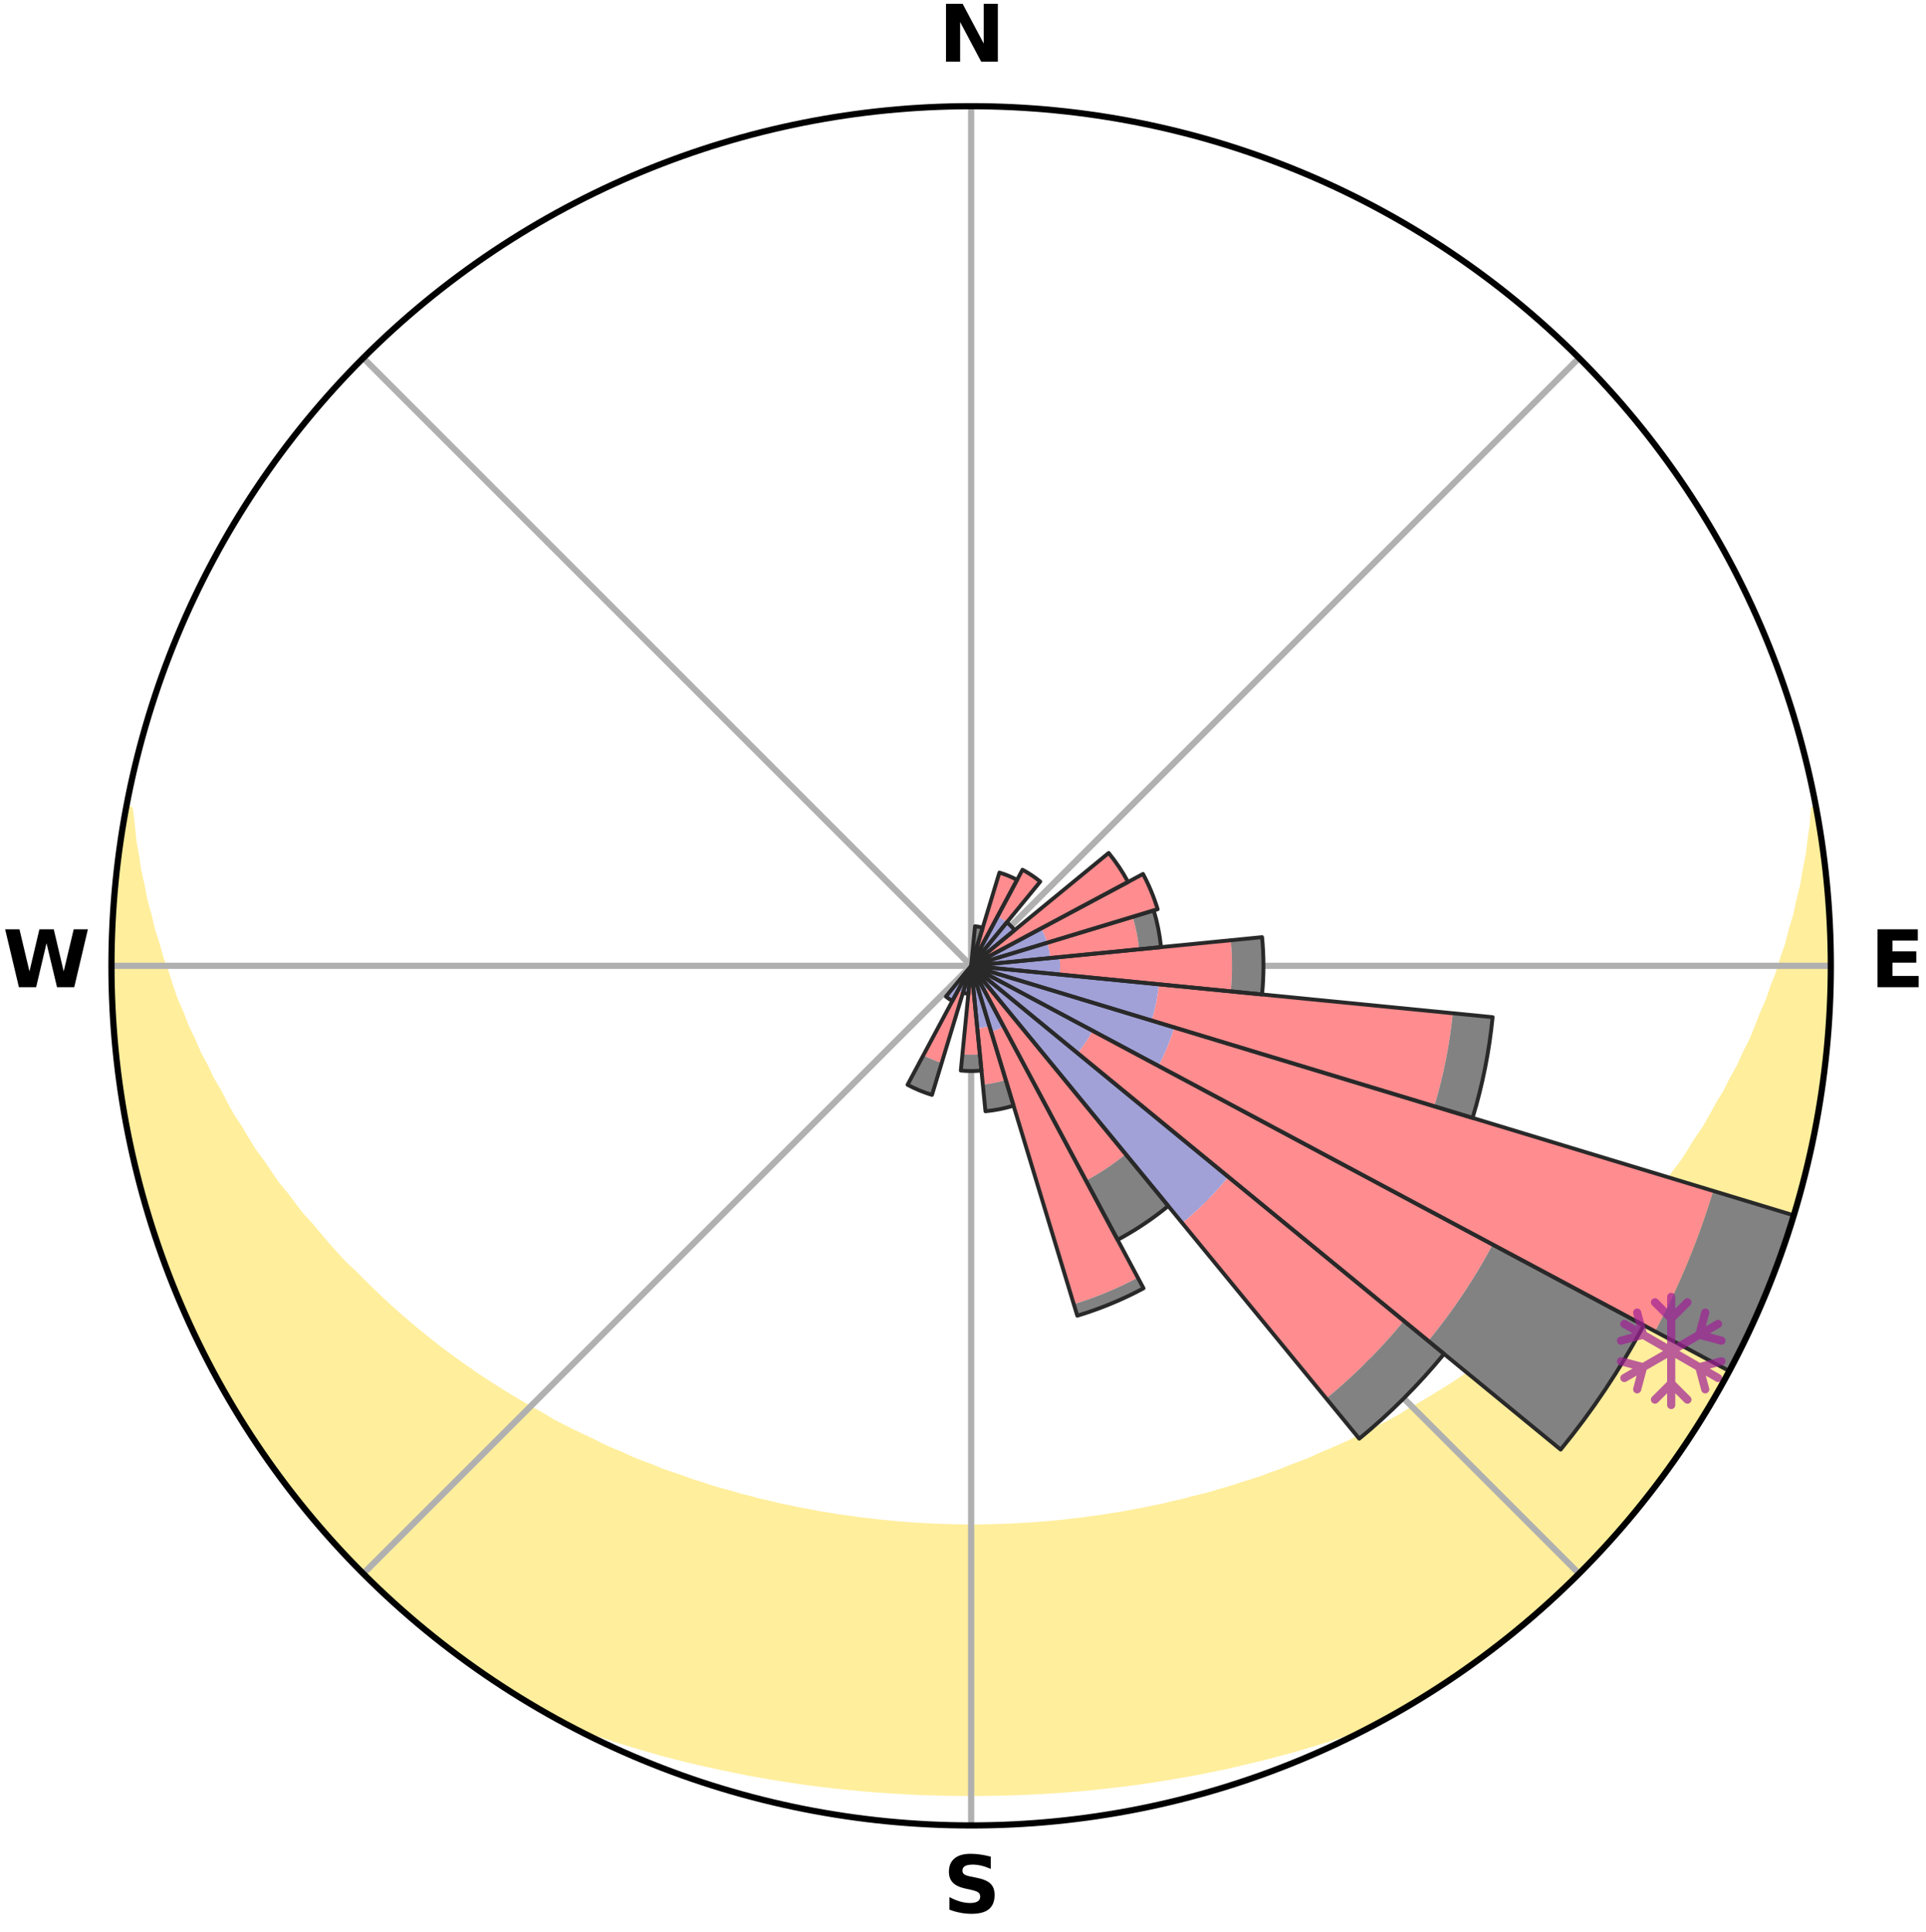<?xml version="1.0" encoding="utf-8" standalone="no"?>
<!DOCTYPE svg PUBLIC "-//W3C//DTD SVG 1.1//EN"
  "http://www.w3.org/Graphics/SVG/1.1/DTD/svg11.dtd">
<svg xmlns:xlink="http://www.w3.org/1999/xlink" width="248.41pt" height="249.158pt" viewBox="0 0 248.41 249.158" xmlns="http://www.w3.org/2000/svg" version="1.1">
 <title>Ski Rose for Trillevallen</title>
 <defs>
  <style type="text/css">*{stroke-linejoin: round; stroke-linecap: butt}</style>
 </defs>
 <g id="figure_1">
  <g id="patch_1">
   <path d="M 0 249.158 
L 248.41 249.158 
L 248.41 0 
L 0 0 
z
" style="fill: #ffffff"/>
  </g>
  <g id="axes_1">
   <g id="patch_2">
    <path d="M 236.135 124.579 
C 236.135 110.018 233.267 95.599 227.695 82.147 
C 222.122 68.695 213.955 56.471 203.659 46.175 
C 193.363 35.879 181.139 27.711 167.687 22.139 
C 154.235 16.567 139.815 13.699 125.255 13.699 
C 110.694 13.699 96.275 16.567 82.823 22.139 
C 69.371 27.711 57.147 35.879 46.851 46.175 
C 36.555 56.471 28.387 68.695 22.815 82.147 
C 17.243 95.599 14.375 110.018 14.375 124.579 
C 14.375 139.14 17.243 153.559 22.815 167.011 
C 28.387 180.463 36.555 192.687 46.851 202.983 
C 57.147 213.279 69.371 221.447 82.823 227.019 
C 96.275 232.591 110.694 235.459 125.255 235.459 
C 139.815 235.459 154.235 232.591 167.687 227.019 
C 181.139 221.447 193.363 213.279 203.659 202.983 
C 213.955 192.687 222.122 180.463 227.695 167.011 
C 233.267 153.559 236.135 139.14 236.135 124.579 
M 125.255 124.579 
C 125.255 124.579 125.255 124.579 125.255 124.579 
C 125.255 124.579 125.255 124.579 125.255 124.579 
C 125.255 124.579 125.255 124.579 125.255 124.579 
C 125.255 124.579 125.255 124.579 125.255 124.579 
C 125.255 124.579 125.255 124.579 125.255 124.579 
C 125.255 124.579 125.255 124.579 125.255 124.579 
C 125.255 124.579 125.255 124.579 125.255 124.579 
C 125.255 124.579 125.255 124.579 125.255 124.579 
C 125.255 124.579 125.255 124.579 125.255 124.579 
C 125.255 124.579 125.255 124.579 125.255 124.579 
C 125.255 124.579 125.255 124.579 125.255 124.579 
C 125.255 124.579 125.255 124.579 125.255 124.579 
C 125.255 124.579 125.255 124.579 125.255 124.579 
C 125.255 124.579 125.255 124.579 125.255 124.579 
C 125.255 124.579 125.255 124.579 125.255 124.579 
C 125.255 124.579 125.255 124.579 125.255 124.579 
z
" style="fill: #ffffff"/>
   </g>
   <g id="PolyCollection_1">
    <defs>
     <path id="m80a6bb2e20" d="M 234.165 -144.764 
L 234.05 -144.743 
L 233.92 -142.763 
L 233.619 -140.774 
L 233.39 -138.815 
L 232.988 -136.854 
L 232.67 -134.922 
L 232.179 -132.994 
L 231.78 -131.094 
L 231.209 -129.205 
L 230.735 -127.341 
L 230.091 -125.494 
L 229.548 -123.669 
L 228.836 -121.867 
L 228.228 -120.083 
L 227.453 -118.328 
L 226.783 -116.589 
L 226.085 -114.87 
L 225.222 -113.189 
L 224.467 -111.518 
L 223.551 -109.889 
L 222.744 -108.265 
L 221.778 -106.69 
L 220.921 -105.116 
L 220.04 -103.566 
L 219.006 -102.071 
L 218.081 -100.573 
L 217.134 -99.099 
L 216.04 -97.687 
L 215.054 -96.266 
L 214.048 -94.869 
L 212.901 -93.542 
L 211.86 -92.199 
L 210.802 -90.881 
L 209.727 -89.589 
L 208.521 -88.374 
L 207.418 -87.135 
L 206.3 -85.923 
L 205.168 -84.736 
L 203.915 -83.631 
L 202.761 -82.497 
L 201.594 -81.388 
L 200.417 -80.305 
L 199.229 -79.248 
L 198.032 -78.215 
L 196.825 -77.208 
L 195.61 -76.225 
L 194.387 -75.268 
L 193.157 -74.334 
L 191.919 -73.426 
L 190.676 -72.541 
L 189.426 -71.68 
L 188.172 -70.843 
L 186.912 -70.029 
L 185.648 -69.239 
L 184.381 -68.471 
L 183.11 -67.725 
L 181.836 -67.002 
L 180.624 -66.232 
L 179.343 -65.552 
L 178.06 -64.893 
L 176.776 -64.256 
L 175.49 -63.639 
L 174.257 -62.975 
L 172.967 -62.399 
L 171.678 -61.842 
L 170.388 -61.304 
L 169.143 -60.721 
L 167.852 -60.222 
L 166.561 -59.741 
L 165.309 -59.216 
L 164.019 -58.771 
L 162.762 -58.285 
L 161.472 -57.875 
L 160.183 -57.482 
L 158.923 -57.05 
L 157.636 -56.691 
L 156.374 -56.295 
L 155.088 -55.967 
L 153.804 -55.655 
L 152.541 -55.31 
L 151.259 -55.028 
L 149.994 -54.717 
L 148.715 -54.465 
L 147.449 -54.187 
L 146.172 -53.964 
L 144.906 -53.718 
L 143.631 -53.522 
L 142.365 -53.309 
L 141.092 -53.14 
L 139.826 -52.957 
L 138.555 -52.815 
L 137.289 -52.663 
L 136.023 -52.527 
L 134.754 -52.425 
L 133.488 -52.319 
L 132.22 -52.242 
L 130.954 -52.166 
L 129.687 -52.114 
L 128.421 -52.068 
L 127.154 -52.04 
L 125.888 -52.023 
L 124.622 -52.023 
L 123.355 -52.042 
L 122.089 -52.072 
L 120.823 -52.12 
L 119.557 -52.175 
L 118.291 -52.253 
L 117.023 -52.332 
L 115.758 -52.44 
L 114.492 -52.563 
L 113.223 -52.682 
L 111.958 -52.836 
L 110.688 -52.98 
L 109.423 -53.164 
L 108.151 -53.335 
L 106.886 -53.55 
L 105.612 -53.748 
L 104.347 -53.995 
L 103.071 -54.221 
L 101.807 -54.5 
L 100.529 -54.754 
L 99.265 -55.067 
L 97.985 -55.351 
L 96.723 -55.696 
L 95.441 -56.011 
L 94.18 -56.391 
L 92.896 -56.737 
L 91.61 -57.099 
L 90.352 -57.531 
L 89.065 -57.926 
L 87.81 -58.396 
L 86.523 -58.825 
L 85.234 -59.271 
L 83.984 -59.796 
L 82.695 -60.279 
L 81.406 -60.779 
L 80.163 -61.363 
L 78.876 -61.902 
L 77.589 -62.459 
L 76.355 -63.103 
L 75.071 -63.701 
L 73.787 -64.319 
L 72.506 -64.957 
L 71.225 -65.616 
L 70.011 -66.365 
L 68.737 -67.066 
L 67.466 -67.79 
L 66.198 -68.536 
L 64.933 -69.304 
L 63.672 -70.095 
L 62.415 -70.909 
L 61.163 -71.746 
L 59.917 -72.607 
L 58.676 -73.491 
L 57.441 -74.4 
L 56.214 -75.332 
L 54.993 -76.29 
L 53.781 -77.272 
L 52.577 -78.278 
L 51.383 -79.31 
L 50.198 -80.367 
L 49.024 -81.449 
L 47.86 -82.557 
L 46.708 -83.69 
L 45.569 -84.849 
L 44.33 -85.98 
L 43.215 -87.191 
L 42.114 -88.429 
L 41.029 -89.691 
L 39.959 -90.98 
L 38.785 -92.249 
L 37.747 -93.591 
L 36.726 -94.958 
L 35.6 -96.311 
L 34.616 -97.731 
L 33.653 -99.176 
L 32.581 -100.612 
L 31.659 -102.109 
L 30.759 -103.63 
L 29.75 -105.148 
L 28.896 -106.72 
L 28.066 -108.315 
L 27.128 -109.914 
L 26.349 -111.558 
L 25.462 -113.209 
L 24.738 -114.9 
L 23.906 -116.603 
L 23.239 -118.34 
L 22.466 -120.091 
L 21.86 -121.872 
L 21.286 -123.672 
L 20.61 -125.492 
L 20.102 -127.333 
L 19.495 -129.197 
L 19.059 -131.074 
L 18.527 -132.979 
L 18.167 -134.89 
L 17.718 -136.831 
L 17.441 -138.773 
L 17.085 -140.745 
L 16.9 -142.711 
L 16.647 -144.708 
L 16.305 -144.772 
L 16.305 -144.772 
L 15.987 -142.864 
L 15.606 -140.966 
L 15.354 -139.048 
L 15.137 -137.125 
L 14.953 -135.2 
L 14.803 -133.272 
L 14.588 -131.348 
L 14.505 -129.415 
L 14.455 -127.48 
L 14.439 -125.546 
L 14.457 -123.612 
L 14.507 -121.679 
L 14.592 -119.747 
L 14.592 -117.811 
L 14.743 -115.882 
L 14.94 -113.957 
L 15.156 -112.035 
L 15.404 -110.117 
L 15.685 -108.204 
L 15.998 -106.296 
L 16.344 -104.394 
L 16.609 -102.475 
L 17.026 -100.585 
L 17.466 -98.701 
L 17.939 -96.825 
L 18.443 -94.958 
L 18.979 -93.099 
L 19.546 -91.249 
L 20.143 -89.409 
L 20.771 -87.579 
L 21.429 -85.76 
L 22.119 -83.953 
L 22.839 -82.157 
L 23.589 -80.373 
L 24.362 -78.599 
L 25.266 -76.887 
L 26.104 -75.144 
L 26.972 -73.416 
L 27.869 -71.703 
L 28.795 -70.005 
L 29.737 -68.315 
L 30.721 -66.649 
L 31.816 -65.052 
L 32.855 -63.421 
L 33.922 -61.808 
L 35.002 -60.202 
L 36.125 -58.626 
L 37.349 -57.126 
L 38.525 -55.591 
L 39.713 -54.064 
L 40.944 -52.57 
L 42.266 -51.157 
L 43.536 -49.697 
L 44.844 -48.272 
L 46.178 -46.87 
L 47.587 -45.544 
L 48.971 -44.193 
L 50.38 -42.868 
L 51.811 -41.565 
L 53.269 -40.295 
L 54.752 -39.052 
L 56.261 -37.842 
L 57.797 -36.667 
L 59.309 -35.458 
L 60.875 -34.321 
L 62.452 -33.2 
L 64.074 -32.145 
L 65.68 -31.066 
L 67.321 -30.039 
L 68.983 -29.049 
L 70.66 -28.083 
L 72.475 -27.371 
L 74.299 -26.694 
L 76.125 -26.04 
L 77.959 -25.421 
L 79.794 -24.825 
L 81.636 -24.263 
L 83.478 -23.721 
L 85.316 -23.188 
L 87.166 -22.706 
L 89.016 -22.244 
L 90.87 -21.814 
L 92.723 -21.402 
L 94.58 -21.021 
L 96.431 -20.644 
L 98.288 -20.306 
L 100.147 -19.998 
L 102.005 -19.707 
L 103.862 -19.428 
L 105.722 -19.191 
L 107.582 -18.969 
L 109.443 -18.777 
L 111.302 -18.595 
L 113.162 -18.441 
L 115.023 -18.317 
L 116.883 -18.207 
L 118.743 -18.118 
L 120.604 -18.06 
L 122.464 -18.017 
L 124.325 -17.999 
L 126.185 -18 
L 128.045 -18.016 
L 129.906 -18.058 
L 131.766 -18.124 
L 133.627 -18.203 
L 135.487 -18.316 
L 137.347 -18.448 
L 139.208 -18.594 
L 141.068 -18.771 
L 142.926 -18.978 
L 144.787 -19.192 
L 146.646 -19.438 
L 148.507 -19.698 
L 150.362 -20 
L 152.219 -20.316 
L 154.078 -20.647 
L 155.933 -21.011 
L 157.79 -21.39 
L 159.638 -21.818 
L 161.489 -22.256 
L 163.342 -22.711 
L 165.189 -23.2 
L 167.037 -23.707 
L 168.88 -24.249 
L 170.722 -24.81 
L 172.557 -25.407 
L 174.392 -26.025 
L 176.207 -26.7 
L 178.027 -27.384 
L 179.846 -28.09 
L 181.53 -29.043 
L 183.188 -30.042 
L 184.828 -31.068 
L 186.44 -32.139 
L 188.047 -33.216 
L 189.634 -34.323 
L 191.203 -35.455 
L 192.748 -36.62 
L 194.27 -37.816 
L 195.756 -39.054 
L 197.257 -40.275 
L 198.698 -41.567 
L 200.138 -42.858 
L 201.578 -44.151 
L 202.958 -45.508 
L 204.286 -46.915 
L 205.662 -48.275 
L 206.995 -49.678 
L 208.236 -51.163 
L 209.522 -52.608 
L 210.771 -54.085 
L 211.993 -55.585 
L 213.186 -57.107 
L 214.351 -58.652 
L 215.483 -60.22 
L 216.588 -61.808 
L 217.663 -63.416 
L 218.707 -65.043 
L 219.795 -66.645 
L 220.779 -68.311 
L 221.731 -69.996 
L 222.652 -71.697 
L 223.541 -73.414 
L 224.471 -75.112 
L 225.297 -76.862 
L 226.089 -78.626 
L 226.849 -80.404 
L 227.677 -82.154 
L 228.373 -83.96 
L 229.107 -85.75 
L 229.736 -87.58 
L 230.331 -89.421 
L 231 -91.238 
L 231.529 -93.099 
L 232.024 -94.969 
L 232.595 -96.819 
L 232.982 -98.716 
L 233.488 -100.584 
L 233.847 -102.486 
L 234.172 -104.392 
L 234.577 -106.285 
L 234.835 -108.202 
L 235.173 -110.108 
L 235.315 -112.039 
L 235.586 -113.955 
L 235.706 -115.886 
L 235.91 -117.811 
L 235.962 -119.745 
L 235.98 -121.68 
L 236.082 -123.612 
L 236.099 -125.546 
L 236.015 -127.479 
L 236.015 -129.415 
L 235.863 -131.344 
L 235.678 -133.27 
L 235.576 -135.202 
L 235.39 -137.127 
L 235.104 -139.041 
L 234.901 -140.966 
L 234.549 -142.869 
L 234.165 -144.764 
z
" style="stroke: #ffee9c"/>
    </defs>
    <g clip-path="url(#p144f41370e)">
     <use xlink:href="#m80a6bb2e20" x="0" y="249.158" style="fill: #ffee9c; stroke: #ffee9c"/>
    </g>
   </g>
   <g id="matplotlib.axis_1">
    <g id="xtick_1">
     <g id="line2d_1">
      <path d="M 125.255 124.579 
L 125.255 13.699 
" clip-path="url(#p144f41370e)" style="fill: none; stroke: #b0b0b0; stroke-width: 0.8; stroke-linecap: square"/>
     </g>
     <g id="text_1">
      <!-- N -->
      <g transform="translate(121.07 7.958) scale(0.1 -0.1)">
       <defs>
        <path id="DejaVuSans-Bold-4e" d="M 588 4666 
L 1931 4666 
L 3628 1466 
L 3628 4666 
L 4769 4666 
L 4769 0 
L 3425 0 
L 1728 3200 
L 1728 0 
L 588 0 
L 588 4666 
z
" transform="scale(0.016)"/>
       </defs>
       <use xlink:href="#DejaVuSans-Bold-4e"/>
      </g>
     </g>
    </g>
    <g id="xtick_2">
     <g id="line2d_2">
      <path d="M 125.255 124.579 
L 203.659 46.175 
" clip-path="url(#p144f41370e)" style="fill: none; stroke: #b0b0b0; stroke-width: 0.8; stroke-linecap: square"/>
     </g>
    </g>
    <g id="xtick_3">
     <g id="line2d_3">
      <path d="M 125.255 124.579 
L 236.135 124.579 
" clip-path="url(#p144f41370e)" style="fill: none; stroke: #b0b0b0; stroke-width: 0.8; stroke-linecap: square"/>
     </g>
     <g id="text_2">
      <!-- E -->
      <g transform="translate(241.219 127.338) scale(0.1 -0.1)">
       <defs>
        <path id="DejaVuSans-Bold-45" d="M 588 4666 
L 3834 4666 
L 3834 3756 
L 1791 3756 
L 1791 2888 
L 3713 2888 
L 3713 1978 
L 1791 1978 
L 1791 909 
L 3903 909 
L 3903 0 
L 588 0 
L 588 4666 
z
" transform="scale(0.016)"/>
       </defs>
       <use xlink:href="#DejaVuSans-Bold-45"/>
      </g>
     </g>
    </g>
    <g id="xtick_4">
     <g id="line2d_4">
      <path d="M 125.255 124.579 
L 203.659 202.983 
" clip-path="url(#p144f41370e)" style="fill: none; stroke: #b0b0b0; stroke-width: 0.8; stroke-linecap: square"/>
     </g>
    </g>
    <g id="xtick_5">
     <g id="line2d_5">
      <path d="M 125.255 124.579 
L 125.255 235.459 
" clip-path="url(#p144f41370e)" style="fill: none; stroke: #b0b0b0; stroke-width: 0.8; stroke-linecap: square"/>
     </g>
     <g id="text_3">
      <!-- S -->
      <g transform="translate(121.654 246.718) scale(0.1 -0.1)">
       <defs>
        <path id="DejaVuSans-Bold-53" d="M 3834 4519 
L 3834 3531 
Q 3450 3703 3084 3790 
Q 2719 3878 2394 3878 
Q 1963 3878 1756 3759 
Q 1550 3641 1550 3391 
Q 1550 3203 1689 3098 
Q 1828 2994 2194 2919 
L 2706 2816 
Q 3484 2659 3812 2340 
Q 4141 2022 4141 1434 
Q 4141 663 3683 286 
Q 3225 -91 2284 -91 
Q 1841 -91 1394 -6 
Q 947 78 500 244 
L 500 1259 
Q 947 1022 1364 901 
Q 1781 781 2169 781 
Q 2563 781 2772 912 
Q 2981 1044 2981 1288 
Q 2981 1506 2839 1625 
Q 2697 1744 2272 1838 
L 1806 1941 
Q 1106 2091 782 2419 
Q 459 2747 459 3303 
Q 459 4000 909 4375 
Q 1359 4750 2203 4750 
Q 2588 4750 2994 4692 
Q 3400 4634 3834 4519 
z
" transform="scale(0.016)"/>
       </defs>
       <use xlink:href="#DejaVuSans-Bold-53"/>
      </g>
     </g>
    </g>
    <g id="xtick_6">
     <g id="line2d_6">
      <path d="M 125.255 124.579 
L 46.851 202.983 
" clip-path="url(#p144f41370e)" style="fill: none; stroke: #b0b0b0; stroke-width: 0.8; stroke-linecap: square"/>
     </g>
    </g>
    <g id="xtick_7">
     <g id="line2d_7">
      <path d="M 125.255 124.579 
L 14.375 124.579 
" clip-path="url(#p144f41370e)" style="fill: none; stroke: #b0b0b0; stroke-width: 0.8; stroke-linecap: square"/>
     </g>
     <g id="text_4">
      <!-- W -->
      <g transform="translate(0.36 127.338) scale(0.1 -0.1)">
       <defs>
        <path id="DejaVuSans-Bold-57" d="M 191 4666 
L 1344 4666 
L 2150 1275 
L 2950 4666 
L 4109 4666 
L 4909 1275 
L 5716 4666 
L 6859 4666 
L 5759 0 
L 4372 0 
L 3525 3547 
L 2688 0 
L 1300 0 
L 191 4666 
z
" transform="scale(0.016)"/>
       </defs>
       <use xlink:href="#DejaVuSans-Bold-57"/>
      </g>
     </g>
    </g>
    <g id="xtick_8">
     <g id="line2d_8">
      <path d="M 125.255 124.579 
L 46.851 46.175 
" clip-path="url(#p144f41370e)" style="fill: none; stroke: #b0b0b0; stroke-width: 0.8; stroke-linecap: square"/>
     </g>
    </g>
   </g>
   <g id="matplotlib.axis_2"/>
   <g id="patch_3">
    <path d="M 125.255 124.579 
C 125.255 124.579 125.255 124.579 125.255 124.579 
C 125.255 124.579 125.255 124.579 125.255 124.579 
L 125.255 124.579 
C 125.255 124.579 125.255 124.579 125.255 124.579 
C 125.255 124.579 125.255 124.579 125.255 124.579 
z
" clip-path="url(#p144f41370e)" style="fill: #d9d9d9"/>
   </g>
   <g id="patch_4">
    <path d="M 125.255 124.579 
C 125.255 124.579 125.255 124.579 125.255 124.579 
C 125.255 124.579 125.255 124.579 125.255 124.579 
L 125.255 124.579 
C 125.255 124.579 125.255 124.579 125.255 124.579 
C 125.255 124.579 125.255 124.579 125.255 124.579 
z
" clip-path="url(#p144f41370e)" style="fill: #d9d9d9"/>
   </g>
   <g id="patch_5">
    <path d="M 125.255 124.579 
C 125.255 124.579 125.255 124.579 125.255 124.579 
C 125.255 124.579 125.255 124.579 125.255 124.579 
L 125.255 124.579 
C 125.255 124.579 125.255 124.579 125.255 124.579 
C 125.255 124.579 125.255 124.579 125.255 124.579 
z
" clip-path="url(#p144f41370e)" style="fill: #d9d9d9"/>
   </g>
   <g id="patch_6">
    <path d="M 125.255 124.579 
C 125.255 124.579 125.255 124.579 125.255 124.579 
C 125.255 124.579 125.255 124.579 125.255 124.579 
L 125.255 124.579 
C 125.255 124.579 125.255 124.579 125.255 124.579 
C 125.255 124.579 125.255 124.579 125.255 124.579 
z
" clip-path="url(#p144f41370e)" style="fill: #d9d9d9"/>
   </g>
   <g id="patch_7">
    <path d="M 125.255 124.579 
C 125.255 124.579 125.255 124.579 125.255 124.579 
C 125.255 124.579 125.255 124.579 125.255 124.579 
L 125.255 124.579 
C 125.255 124.579 125.255 124.579 125.255 124.579 
C 125.255 124.579 125.255 124.579 125.255 124.579 
z
" clip-path="url(#p144f41370e)" style="fill: #d9d9d9"/>
   </g>
   <g id="patch_8">
    <path d="M 125.255 124.579 
C 125.255 124.579 125.255 124.579 125.255 124.579 
C 125.255 124.579 125.255 124.579 125.255 124.579 
L 125.255 124.579 
C 125.255 124.579 125.255 124.579 125.255 124.579 
C 125.255 124.579 125.255 124.579 125.255 124.579 
z
" clip-path="url(#p144f41370e)" style="fill: #d9d9d9"/>
   </g>
   <g id="patch_9">
    <path d="M 125.255 124.579 
C 125.255 124.579 125.255 124.579 125.255 124.579 
C 125.255 124.579 125.255 124.579 125.255 124.579 
L 125.255 124.579 
C 125.255 124.579 125.255 124.579 125.255 124.579 
C 125.255 124.579 125.255 124.579 125.255 124.579 
z
" clip-path="url(#p144f41370e)" style="fill: #d9d9d9"/>
   </g>
   <g id="patch_10">
    <path d="M 125.255 124.579 
C 125.255 124.579 125.255 124.579 125.255 124.579 
C 125.255 124.579 125.255 124.579 125.255 124.579 
L 125.255 124.579 
C 125.255 124.579 125.255 124.579 125.255 124.579 
C 125.255 124.579 125.255 124.579 125.255 124.579 
z
" clip-path="url(#p144f41370e)" style="fill: #d9d9d9"/>
   </g>
   <g id="patch_11">
    <path d="M 125.255 124.579 
C 125.255 124.579 125.255 124.579 125.255 124.579 
C 125.255 124.579 125.255 124.579 125.255 124.579 
L 125.255 124.579 
C 125.255 124.579 125.255 124.579 125.255 124.579 
C 125.255 124.579 125.255 124.579 125.255 124.579 
z
" clip-path="url(#p144f41370e)" style="fill: #d9d9d9"/>
   </g>
   <g id="patch_12">
    <path d="M 125.255 124.579 
C 125.255 124.579 125.255 124.579 125.255 124.579 
C 125.255 124.579 125.255 124.579 125.255 124.579 
L 125.255 124.579 
C 125.255 124.579 125.255 124.579 125.255 124.579 
C 125.255 124.579 125.255 124.579 125.255 124.579 
z
" clip-path="url(#p144f41370e)" style="fill: #d9d9d9"/>
   </g>
   <g id="patch_13">
    <path d="M 125.255 124.579 
C 125.255 124.579 125.255 124.579 125.255 124.579 
C 125.255 124.579 125.255 124.579 125.255 124.579 
L 125.255 124.579 
C 125.255 124.579 125.255 124.579 125.255 124.579 
C 125.255 124.579 125.255 124.579 125.255 124.579 
z
" clip-path="url(#p144f41370e)" style="fill: #d9d9d9"/>
   </g>
   <g id="patch_14">
    <path d="M 125.255 124.579 
C 125.255 124.579 125.255 124.579 125.255 124.579 
C 125.255 124.579 125.255 124.579 125.255 124.579 
L 125.255 124.579 
C 125.255 124.579 125.255 124.579 125.255 124.579 
C 125.255 124.579 125.255 124.579 125.255 124.579 
z
" clip-path="url(#p144f41370e)" style="fill: #d9d9d9"/>
   </g>
   <g id="patch_15">
    <path d="M 125.255 124.579 
C 125.255 124.579 125.255 124.579 125.255 124.579 
C 125.255 124.579 125.255 124.579 125.255 124.579 
L 125.255 124.579 
C 125.255 124.579 125.255 124.579 125.255 124.579 
C 125.255 124.579 125.255 124.579 125.255 124.579 
z
" clip-path="url(#p144f41370e)" style="fill: #d9d9d9"/>
   </g>
   <g id="patch_16">
    <path d="M 125.255 124.579 
C 125.255 124.579 125.255 124.579 125.255 124.579 
C 125.255 124.579 125.255 124.579 125.255 124.579 
L 125.255 124.579 
C 125.255 124.579 125.255 124.579 125.255 124.579 
C 125.255 124.579 125.255 124.579 125.255 124.579 
z
" clip-path="url(#p144f41370e)" style="fill: #d9d9d9"/>
   </g>
   <g id="patch_17">
    <path d="M 125.255 124.579 
C 125.255 124.579 125.255 124.579 125.255 124.579 
C 125.255 124.579 125.255 124.579 125.255 124.579 
L 125.255 124.579 
C 125.255 124.579 125.255 124.579 125.255 124.579 
C 125.255 124.579 125.255 124.579 125.255 124.579 
z
" clip-path="url(#p144f41370e)" style="fill: #d9d9d9"/>
   </g>
   <g id="patch_18">
    <path d="M 125.255 124.579 
C 125.255 124.579 125.255 124.579 125.255 124.579 
C 125.255 124.579 125.255 124.579 125.255 124.579 
L 125.255 124.579 
C 125.255 124.579 125.255 124.579 125.255 124.579 
C 125.255 124.579 125.255 124.579 125.255 124.579 
z
" clip-path="url(#p144f41370e)" style="fill: #d9d9d9"/>
   </g>
   <g id="patch_19">
    <path d="M 125.255 124.579 
C 125.255 124.579 125.255 124.579 125.255 124.579 
C 125.255 124.579 125.255 124.579 125.255 124.579 
L 125.255 124.579 
C 125.255 124.579 125.255 124.579 125.255 124.579 
C 125.255 124.579 125.255 124.579 125.255 124.579 
z
" clip-path="url(#p144f41370e)" style="fill: #d9d9d9"/>
   </g>
   <g id="patch_20">
    <path d="M 125.255 124.579 
C 125.255 124.579 125.255 124.579 125.255 124.579 
C 125.255 124.579 125.255 124.579 125.255 124.579 
L 125.255 124.579 
C 125.255 124.579 125.255 124.579 125.255 124.579 
C 125.255 124.579 125.255 124.579 125.255 124.579 
z
" clip-path="url(#p144f41370e)" style="fill: #d9d9d9"/>
   </g>
   <g id="patch_21">
    <path d="M 125.255 124.579 
C 125.255 124.579 125.255 124.579 125.255 124.579 
C 125.255 124.579 125.255 124.579 125.255 124.579 
L 125.255 124.579 
C 125.255 124.579 125.255 124.579 125.255 124.579 
C 125.255 124.579 125.255 124.579 125.255 124.579 
z
" clip-path="url(#p144f41370e)" style="fill: #d9d9d9"/>
   </g>
   <g id="patch_22">
    <path d="M 125.255 124.579 
C 125.255 124.579 125.255 124.579 125.255 124.579 
C 125.255 124.579 125.255 124.579 125.255 124.579 
L 125.255 124.579 
C 125.255 124.579 125.255 124.579 125.255 124.579 
C 125.255 124.579 125.255 124.579 125.255 124.579 
z
" clip-path="url(#p144f41370e)" style="fill: #d9d9d9"/>
   </g>
   <g id="patch_23">
    <path d="M 125.255 124.579 
C 125.255 124.579 125.255 124.579 125.255 124.579 
C 125.255 124.579 125.255 124.579 125.255 124.579 
L 125.255 124.579 
C 125.255 124.579 125.255 124.579 125.255 124.579 
C 125.255 124.579 125.255 124.579 125.255 124.579 
z
" clip-path="url(#p144f41370e)" style="fill: #d9d9d9"/>
   </g>
   <g id="patch_24">
    <path d="M 125.255 124.579 
C 125.255 124.579 125.255 124.579 125.255 124.579 
C 125.255 124.579 125.255 124.579 125.255 124.579 
L 125.255 124.579 
C 125.255 124.579 125.255 124.579 125.255 124.579 
C 125.255 124.579 125.255 124.579 125.255 124.579 
z
" clip-path="url(#p144f41370e)" style="fill: #d9d9d9"/>
   </g>
   <g id="patch_25">
    <path d="M 125.255 124.579 
C 125.255 124.579 125.255 124.579 125.255 124.579 
C 125.255 124.579 125.255 124.579 125.255 124.579 
L 125.255 124.579 
C 125.255 124.579 125.255 124.579 125.255 124.579 
C 125.255 124.579 125.255 124.579 125.255 124.579 
z
" clip-path="url(#p144f41370e)" style="fill: #d9d9d9"/>
   </g>
   <g id="patch_26">
    <path d="M 125.255 124.579 
C 125.255 124.579 125.255 124.579 125.255 124.579 
C 125.255 124.579 125.255 124.579 125.255 124.579 
L 125.255 124.579 
C 125.255 124.579 125.255 124.579 125.255 124.579 
C 125.255 124.579 125.255 124.579 125.255 124.579 
z
" clip-path="url(#p144f41370e)" style="fill: #d9d9d9"/>
   </g>
   <g id="patch_27">
    <path d="M 125.255 124.579 
C 125.255 124.579 125.255 124.579 125.255 124.579 
C 125.255 124.579 125.255 124.579 125.255 124.579 
L 125.255 124.579 
C 125.255 124.579 125.255 124.579 125.255 124.579 
C 125.255 124.579 125.255 124.579 125.255 124.579 
z
" clip-path="url(#p144f41370e)" style="fill: #d9d9d9"/>
   </g>
   <g id="patch_28">
    <path d="M 125.255 124.579 
C 125.255 124.579 125.255 124.579 125.255 124.579 
C 125.255 124.579 125.255 124.579 125.255 124.579 
L 125.255 124.579 
C 125.255 124.579 125.255 124.579 125.255 124.579 
C 125.255 124.579 125.255 124.579 125.255 124.579 
z
" clip-path="url(#p144f41370e)" style="fill: #d9d9d9"/>
   </g>
   <g id="patch_29">
    <path d="M 125.255 124.579 
C 125.255 124.579 125.255 124.579 125.255 124.579 
C 125.255 124.579 125.255 124.579 125.255 124.579 
L 125.255 124.579 
C 125.255 124.579 125.255 124.579 125.255 124.579 
C 125.255 124.579 125.255 124.579 125.255 124.579 
z
" clip-path="url(#p144f41370e)" style="fill: #d9d9d9"/>
   </g>
   <g id="patch_30">
    <path d="M 125.255 124.579 
C 125.255 124.579 125.255 124.579 125.255 124.579 
C 125.255 124.579 125.255 124.579 125.255 124.579 
L 125.255 124.579 
C 125.255 124.579 125.255 124.579 125.255 124.579 
C 125.255 124.579 125.255 124.579 125.255 124.579 
z
" clip-path="url(#p144f41370e)" style="fill: #d9d9d9"/>
   </g>
   <g id="patch_31">
    <path d="M 125.255 124.579 
C 125.255 124.579 125.255 124.579 125.255 124.579 
C 125.255 124.579 125.255 124.579 125.255 124.579 
L 125.255 124.579 
C 125.255 124.579 125.255 124.579 125.255 124.579 
C 125.255 124.579 125.255 124.579 125.255 124.579 
z
" clip-path="url(#p144f41370e)" style="fill: #d9d9d9"/>
   </g>
   <g id="patch_32">
    <path d="M 125.255 124.579 
C 125.255 124.579 125.255 124.579 125.255 124.579 
C 125.255 124.579 125.255 124.579 125.255 124.579 
L 125.255 124.579 
C 125.255 124.579 125.255 124.579 125.255 124.579 
C 125.255 124.579 125.255 124.579 125.255 124.579 
z
" clip-path="url(#p144f41370e)" style="fill: #d9d9d9"/>
   </g>
   <g id="patch_33">
    <path d="M 125.255 124.579 
C 125.255 124.579 125.255 124.579 125.255 124.579 
C 125.255 124.579 125.255 124.579 125.255 124.579 
L 125.255 124.579 
C 125.255 124.579 125.255 124.579 125.255 124.579 
C 125.255 124.579 125.255 124.579 125.255 124.579 
z
" clip-path="url(#p144f41370e)" style="fill: #d9d9d9"/>
   </g>
   <g id="patch_34">
    <path d="M 125.255 124.579 
C 125.255 124.579 125.255 124.579 125.255 124.579 
C 125.255 124.579 125.255 124.579 125.255 124.579 
L 125.255 124.579 
C 125.255 124.579 125.255 124.579 125.255 124.579 
C 125.255 124.579 125.255 124.579 125.255 124.579 
z
" clip-path="url(#p144f41370e)" style="fill: #d9d9d9"/>
   </g>
   <g id="patch_35">
    <path d="M 125.255 124.579 
C 125.255 124.579 125.255 124.579 125.255 124.579 
C 125.255 124.579 125.255 124.579 125.255 124.579 
L 125.255 124.579 
C 125.255 124.579 125.255 124.579 125.255 124.579 
C 125.255 124.579 125.255 124.579 125.255 124.579 
z
" clip-path="url(#p144f41370e)" style="fill: #a1a1d8"/>
   </g>
   <g id="patch_36">
    <path d="M 125.255 124.579 
C 125.255 124.579 125.255 124.579 125.255 124.579 
C 125.255 124.579 125.255 124.579 125.255 124.579 
L 125.255 124.579 
C 125.255 124.579 125.255 124.579 125.255 124.579 
C 125.255 124.579 125.255 124.579 125.255 124.579 
z
" clip-path="url(#p144f41370e)" style="fill: #a1a1d8"/>
   </g>
   <g id="patch_37">
    <path d="M 125.255 124.579 
C 125.255 124.579 125.255 124.579 125.255 124.579 
C 125.255 124.579 125.255 124.579 125.255 124.579 
L 125.255 124.579 
C 125.255 124.579 125.255 124.579 125.255 124.579 
C 125.255 124.579 125.255 124.579 125.255 124.579 
z
" clip-path="url(#p144f41370e)" style="fill: #a1a1d8"/>
   </g>
   <g id="patch_38">
    <path d="M 125.255 124.579 
C 125.255 124.579 125.255 124.579 125.255 124.579 
C 125.255 124.579 125.255 124.579 125.255 124.579 
L 129.858 118.97 
C 129.675 118.819 129.484 118.678 129.286 118.546 
C 129.089 118.414 128.885 118.292 128.675 118.18 
z
" clip-path="url(#p144f41370e)" style="fill: #a1a1d8"/>
   </g>
   <g id="patch_39">
    <path d="M 125.255 124.579 
C 125.255 124.579 125.255 124.579 125.255 124.579 
C 125.255 124.579 125.255 124.579 125.255 124.579 
L 130.864 119.976 
C 130.713 119.792 130.554 119.616 130.386 119.448 
C 130.218 119.28 130.042 119.121 129.858 118.97 
z
" clip-path="url(#p144f41370e)" style="fill: #a1a1d8"/>
   </g>
   <g id="patch_40">
    <path d="M 125.255 124.579 
C 125.255 124.579 125.255 124.579 125.255 124.579 
C 125.255 124.579 125.255 124.579 125.255 124.579 
L 125.255 124.579 
C 125.255 124.579 125.255 124.579 125.255 124.579 
C 125.255 124.579 125.255 124.579 125.255 124.579 
z
" clip-path="url(#p144f41370e)" style="fill: #a1a1d8"/>
   </g>
   <g id="patch_41">
    <path d="M 125.255 124.579 
C 125.255 124.579 125.255 124.579 125.255 124.579 
C 125.255 124.579 125.255 124.579 125.255 124.579 
L 135.075 121.6 
C 134.977 121.279 134.864 120.962 134.736 120.652 
C 134.607 120.342 134.463 120.038 134.305 119.742 
z
" clip-path="url(#p144f41370e)" style="fill: #a1a1d8"/>
   </g>
   <g id="patch_42">
    <path d="M 125.255 124.579 
C 125.255 124.579 125.255 124.579 125.255 124.579 
C 125.255 124.579 125.255 124.579 125.255 124.579 
L 135.467 123.573 
C 135.434 123.239 135.385 122.907 135.319 122.577 
C 135.254 122.248 135.172 121.922 135.075 121.6 
z
" clip-path="url(#p144f41370e)" style="fill: #a1a1d8"/>
   </g>
   <g id="patch_43">
    <path d="M 125.255 124.579 
C 125.255 124.579 125.255 124.579 125.255 124.579 
C 125.255 124.579 125.255 124.579 125.255 124.579 
L 136.673 125.704 
C 136.709 125.33 136.728 124.955 136.728 124.579 
C 136.728 124.204 136.709 123.828 136.673 123.455 
z
" clip-path="url(#p144f41370e)" style="fill: #a1a1d8"/>
   </g>
   <g id="patch_44">
    <path d="M 125.255 124.579 
C 125.255 124.579 125.255 124.579 125.255 124.579 
C 125.255 124.579 125.255 124.579 125.255 124.579 
L 148.545 131.644 
C 148.776 130.882 148.97 130.108 149.125 129.327 
C 149.281 128.546 149.398 127.757 149.476 126.965 
z
" clip-path="url(#p144f41370e)" style="fill: #a1a1d8"/>
   </g>
   <g id="patch_45">
    <path d="M 125.255 124.579 
C 125.255 124.579 125.255 124.579 125.255 124.579 
C 125.255 124.579 125.255 124.579 125.255 124.579 
L 149.412 137.491 
C 149.835 136.701 150.218 135.89 150.561 135.061 
C 150.904 134.233 151.207 133.388 151.467 132.53 
z
" clip-path="url(#p144f41370e)" style="fill: #a1a1d8"/>
   </g>
   <g id="patch_46">
    <path d="M 125.255 124.579 
C 125.255 124.579 125.255 124.579 125.255 124.579 
C 125.255 124.579 125.255 124.579 125.255 124.579 
L 138.994 135.855 
C 139.363 135.405 139.71 134.937 140.033 134.454 
C 140.357 133.97 140.656 133.471 140.93 132.958 
z
" clip-path="url(#p144f41370e)" style="fill: #a1a1d8"/>
   </g>
   <g id="patch_47">
    <path d="M 125.255 124.579 
C 125.255 124.579 125.255 124.579 125.255 124.579 
C 125.255 124.579 125.255 124.579 125.255 124.579 
L 152.488 157.763 
C 153.574 156.872 154.616 155.928 155.61 154.934 
C 156.603 153.94 157.547 152.899 158.439 151.812 
z
" clip-path="url(#p144f41370e)" style="fill: #a1a1d8"/>
   </g>
   <g id="patch_48">
    <path d="M 125.255 124.579 
C 125.255 124.579 125.255 124.579 125.255 124.579 
C 125.255 124.579 125.255 124.579 125.255 124.579 
L 126.965 127.779 
C 127.07 127.723 127.172 127.662 127.271 127.596 
C 127.369 127.53 127.465 127.459 127.556 127.384 
z
" clip-path="url(#p144f41370e)" style="fill: #a1a1d8"/>
   </g>
   <g id="patch_49">
    <path d="M 125.255 124.579 
C 125.255 124.579 125.255 124.579 125.255 124.579 
C 125.255 124.579 125.255 124.579 125.255 124.579 
L 127.835 133.083 
C 128.113 132.999 128.387 132.901 128.656 132.79 
C 128.924 132.678 129.188 132.554 129.444 132.417 
z
" clip-path="url(#p144f41370e)" style="fill: #a1a1d8"/>
   </g>
   <g id="patch_50">
    <path d="M 125.255 124.579 
C 125.255 124.579 125.255 124.579 125.255 124.579 
C 125.255 124.579 125.255 124.579 125.255 124.579 
L 126.05 132.653 
C 126.314 132.627 126.577 132.588 126.838 132.536 
C 127.098 132.484 127.356 132.42 127.61 132.342 
z
" clip-path="url(#p144f41370e)" style="fill: #a1a1d8"/>
   </g>
   <g id="patch_51">
    <path d="M 125.255 124.579 
C 125.255 124.579 125.255 124.579 125.255 124.579 
C 125.255 124.579 125.255 124.579 125.255 124.579 
L 125.255 124.579 
C 125.255 124.579 125.255 124.579 125.255 124.579 
C 125.255 124.579 125.255 124.579 125.255 124.579 
z
" clip-path="url(#p144f41370e)" style="fill: #a1a1d8"/>
   </g>
   <g id="patch_52">
    <path d="M 125.255 124.579 
C 125.255 124.579 125.255 124.579 125.255 124.579 
C 125.255 124.579 125.255 124.579 125.255 124.579 
L 124.202 128.051 
C 124.315 128.085 124.431 128.114 124.547 128.137 
C 124.664 128.161 124.781 128.178 124.899 128.19 
z
" clip-path="url(#p144f41370e)" style="fill: #a1a1d8"/>
   </g>
   <g id="patch_53">
    <path d="M 125.255 124.579 
C 125.255 124.579 125.255 124.579 125.255 124.579 
C 125.255 124.579 125.255 124.579 125.255 124.579 
L 123.545 127.779 
C 123.649 127.835 123.757 127.886 123.866 127.931 
C 123.976 127.976 124.088 128.016 124.202 128.051 
z
" clip-path="url(#p144f41370e)" style="fill: #a1a1d8"/>
   </g>
   <g id="patch_54">
    <path d="M 125.255 124.579 
C 125.255 124.579 125.255 124.579 125.255 124.579 
C 125.255 124.579 125.255 124.579 125.255 124.579 
L 122 128.545 
C 122.13 128.652 122.265 128.752 122.404 128.845 
C 122.544 128.939 122.688 129.025 122.836 129.104 
z
" clip-path="url(#p144f41370e)" style="fill: #a1a1d8"/>
   </g>
   <g id="patch_55">
    <path d="M 125.255 124.579 
C 125.255 124.579 125.255 124.579 125.255 124.579 
C 125.255 124.579 125.255 124.579 125.255 124.579 
L 125.255 124.579 
C 125.255 124.579 125.255 124.579 125.255 124.579 
C 125.255 124.579 125.255 124.579 125.255 124.579 
z
" clip-path="url(#p144f41370e)" style="fill: #a1a1d8"/>
   </g>
   <g id="patch_56">
    <path d="M 125.255 124.579 
C 125.255 124.579 125.255 124.579 125.255 124.579 
C 125.255 124.579 125.255 124.579 125.255 124.579 
L 125.255 124.579 
C 125.255 124.579 125.255 124.579 125.255 124.579 
C 125.255 124.579 125.255 124.579 125.255 124.579 
z
" clip-path="url(#p144f41370e)" style="fill: #a1a1d8"/>
   </g>
   <g id="patch_57">
    <path d="M 125.255 124.579 
C 125.255 124.579 125.255 124.579 125.255 124.579 
C 125.255 124.579 125.255 124.579 125.255 124.579 
L 125.255 124.579 
C 125.255 124.579 125.255 124.579 125.255 124.579 
C 125.255 124.579 125.255 124.579 125.255 124.579 
z
" clip-path="url(#p144f41370e)" style="fill: #a1a1d8"/>
   </g>
   <g id="patch_58">
    <path d="M 125.255 124.579 
C 125.255 124.579 125.255 124.579 125.255 124.579 
C 125.255 124.579 125.255 124.579 125.255 124.579 
L 125.255 124.579 
C 125.255 124.579 125.255 124.579 125.255 124.579 
C 125.255 124.579 125.255 124.579 125.255 124.579 
z
" clip-path="url(#p144f41370e)" style="fill: #a1a1d8"/>
   </g>
   <g id="patch_59">
    <path d="M 125.255 124.579 
C 125.255 124.579 125.255 124.579 125.255 124.579 
C 125.255 124.579 125.255 124.579 125.255 124.579 
L 125.255 124.579 
C 125.255 124.579 125.255 124.579 125.255 124.579 
C 125.255 124.579 125.255 124.579 125.255 124.579 
z
" clip-path="url(#p144f41370e)" style="fill: #a1a1d8"/>
   </g>
   <g id="patch_60">
    <path d="M 125.255 124.579 
C 125.255 124.579 125.255 124.579 125.255 124.579 
C 125.255 124.579 125.255 124.579 125.255 124.579 
L 125.255 124.579 
C 125.255 124.579 125.255 124.579 125.255 124.579 
C 125.255 124.579 125.255 124.579 125.255 124.579 
z
" clip-path="url(#p144f41370e)" style="fill: #a1a1d8"/>
   </g>
   <g id="patch_61">
    <path d="M 125.255 124.579 
C 125.255 124.579 125.255 124.579 125.255 124.579 
C 125.255 124.579 125.255 124.579 125.255 124.579 
L 125.255 124.579 
C 125.255 124.579 125.255 124.579 125.255 124.579 
C 125.255 124.579 125.255 124.579 125.255 124.579 
z
" clip-path="url(#p144f41370e)" style="fill: #a1a1d8"/>
   </g>
   <g id="patch_62">
    <path d="M 125.255 124.579 
C 125.255 124.579 125.255 124.579 125.255 124.579 
C 125.255 124.579 125.255 124.579 125.255 124.579 
L 125.255 124.579 
C 125.255 124.579 125.255 124.579 125.255 124.579 
C 125.255 124.579 125.255 124.579 125.255 124.579 
z
" clip-path="url(#p144f41370e)" style="fill: #a1a1d8"/>
   </g>
   <g id="patch_63">
    <path d="M 125.255 124.579 
C 125.255 124.579 125.255 124.579 125.255 124.579 
C 125.255 124.579 125.255 124.579 125.255 124.579 
L 125.255 124.579 
C 125.255 124.579 125.255 124.579 125.255 124.579 
C 125.255 124.579 125.255 124.579 125.255 124.579 
z
" clip-path="url(#p144f41370e)" style="fill: #a1a1d8"/>
   </g>
   <g id="patch_64">
    <path d="M 125.255 124.579 
C 125.255 124.579 125.255 124.579 125.255 124.579 
C 125.255 124.579 125.255 124.579 125.255 124.579 
L 125.255 124.579 
C 125.255 124.579 125.255 124.579 125.255 124.579 
C 125.255 124.579 125.255 124.579 125.255 124.579 
z
" clip-path="url(#p144f41370e)" style="fill: #a1a1d8"/>
   </g>
   <g id="patch_65">
    <path d="M 125.255 124.579 
C 125.255 124.579 125.255 124.579 125.255 124.579 
C 125.255 124.579 125.255 124.579 125.255 124.579 
L 125.255 124.579 
C 125.255 124.579 125.255 124.579 125.255 124.579 
C 125.255 124.579 125.255 124.579 125.255 124.579 
z
" clip-path="url(#p144f41370e)" style="fill: #a1a1d8"/>
   </g>
   <g id="patch_66">
    <path d="M 125.255 124.579 
C 125.255 124.579 125.255 124.579 125.255 124.579 
C 125.255 124.579 125.255 124.579 125.255 124.579 
L 125.255 124.579 
C 125.255 124.579 125.255 124.579 125.255 124.579 
C 125.255 124.579 125.255 124.579 125.255 124.579 
z
" clip-path="url(#p144f41370e)" style="fill: #a1a1d8"/>
   </g>
   <g id="patch_67">
    <path d="M 125.255 124.579 
C 125.255 124.579 125.255 124.579 125.255 124.579 
C 125.255 124.579 125.255 124.579 125.255 124.579 
L 125.255 124.579 
C 125.255 124.579 125.255 124.579 125.255 124.579 
C 125.255 124.579 125.255 124.579 125.255 124.579 
z
" clip-path="url(#p144f41370e)" style="fill: #ff8c8e"/>
   </g>
   <g id="patch_68">
    <path d="M 125.255 124.579 
C 125.255 124.579 125.255 124.579 125.255 124.579 
C 125.255 124.579 125.255 124.579 125.255 124.579 
L 125.255 124.579 
C 125.255 124.579 125.255 124.579 125.255 124.579 
C 125.255 124.579 125.255 124.579 125.255 124.579 
z
" clip-path="url(#p144f41370e)" style="fill: #ff8c8e"/>
   </g>
   <g id="patch_69">
    <path d="M 125.255 124.579 
C 125.255 124.579 125.255 124.579 125.255 124.579 
C 125.255 124.579 125.255 124.579 125.255 124.579 
L 131.179 113.495 
C 130.817 113.301 130.445 113.125 130.064 112.968 
C 129.684 112.81 129.297 112.672 128.903 112.552 
z
" clip-path="url(#p144f41370e)" style="fill: #ff8c8e"/>
   </g>
   <g id="patch_70">
    <path d="M 128.675 118.18 
C 128.885 118.292 129.089 118.414 129.286 118.546 
C 129.484 118.678 129.675 118.819 129.858 118.97 
L 134.169 113.717 
C 133.814 113.425 133.444 113.151 133.061 112.896 
C 132.679 112.64 132.284 112.403 131.879 112.187 
z
" clip-path="url(#p144f41370e)" style="fill: #ff8c8e"/>
   </g>
   <g id="patch_71">
    <path d="M 129.858 118.97 
C 130.042 119.121 130.218 119.28 130.386 119.448 
C 130.554 119.616 130.713 119.792 130.864 119.976 
L 130.864 119.976 
C 130.713 119.792 130.554 119.616 130.386 119.448 
C 130.218 119.28 130.042 119.121 129.858 118.97 
z
" clip-path="url(#p144f41370e)" style="fill: #ff8c8e"/>
   </g>
   <g id="patch_72">
    <path d="M 125.255 124.579 
C 125.255 124.579 125.255 124.579 125.255 124.579 
C 125.255 124.579 125.255 124.579 125.255 124.579 
L 145.492 113.762 
C 145.137 113.1 144.751 112.455 144.334 111.831 
C 143.917 111.206 143.469 110.603 142.992 110.022 
z
" clip-path="url(#p144f41370e)" style="fill: #ff8c8e"/>
   </g>
   <g id="patch_73">
    <path d="M 134.305 119.742 
C 134.463 120.038 134.607 120.342 134.736 120.652 
C 134.864 120.962 134.977 121.279 135.075 121.6 
L 149.309 117.282 
C 149.07 116.495 148.793 115.72 148.478 114.96 
C 148.163 114.2 147.811 113.456 147.423 112.73 
z
" clip-path="url(#p144f41370e)" style="fill: #ff8c8e"/>
   </g>
   <g id="patch_74">
    <path d="M 135.075 121.6 
C 135.172 121.922 135.254 122.248 135.319 122.577 
C 135.385 122.907 135.434 123.239 135.467 123.573 
L 146.919 122.445 
C 146.849 121.736 146.744 121.031 146.605 120.332 
C 146.466 119.633 146.293 118.942 146.086 118.26 
z
" clip-path="url(#p144f41370e)" style="fill: #ff8c8e"/>
   </g>
   <g id="patch_75">
    <path d="M 136.673 123.455 
C 136.709 123.828 136.728 124.204 136.728 124.579 
C 136.728 124.955 136.709 125.33 136.673 125.704 
L 158.738 127.877 
C 158.846 126.781 158.901 125.68 158.901 124.579 
C 158.901 123.478 158.846 122.377 158.738 121.281 
z
" clip-path="url(#p144f41370e)" style="fill: #ff8c8e"/>
   </g>
   <g id="patch_76">
    <path d="M 149.476 126.965 
C 149.398 127.757 149.281 128.546 149.125 129.327 
C 148.97 130.108 148.776 130.882 148.545 131.644 
L 184.987 142.699 
C 185.58 140.744 186.077 138.761 186.476 136.757 
C 186.874 134.753 187.174 132.731 187.375 130.697 
z
" clip-path="url(#p144f41370e)" style="fill: #ff8c8e"/>
   </g>
   <g id="patch_77">
    <path d="M 151.467 132.53 
C 151.207 133.388 150.904 134.233 150.561 135.061 
C 150.218 135.89 149.835 136.701 149.412 137.491 
L 213.465 171.728 
C 215.008 168.841 216.408 165.88 217.661 162.855 
C 218.914 159.83 220.018 156.746 220.968 153.613 
z
" clip-path="url(#p144f41370e)" style="fill: #ff8c8e"/>
   </g>
   <g id="patch_78">
    <path d="M 140.93 132.958 
C 140.656 133.471 140.357 133.97 140.033 134.454 
C 139.71 134.937 139.363 135.405 138.994 135.855 
L 184.217 172.968 
C 185.801 171.038 187.289 169.032 188.676 166.956 
C 190.064 164.88 191.348 162.737 192.525 160.536 
z
" clip-path="url(#p144f41370e)" style="fill: #ff8c8e"/>
   </g>
   <g id="patch_79">
    <path d="M 158.439 151.812 
C 157.547 152.899 156.603 153.94 155.61 154.934 
C 154.616 155.928 153.574 156.872 152.488 157.763 
L 171.057 180.389 
C 172.884 178.89 174.636 177.302 176.307 175.631 
C 177.978 173.96 179.566 172.208 181.065 170.381 
z
" clip-path="url(#p144f41370e)" style="fill: #ff8c8e"/>
   </g>
   <g id="patch_80">
    <path d="M 127.556 127.384 
C 127.465 127.459 127.369 127.53 127.271 127.596 
C 127.172 127.662 127.07 127.723 126.965 127.779 
L 140.066 152.289 
C 140.973 151.804 141.856 151.275 142.711 150.704 
C 143.566 150.133 144.393 149.52 145.188 148.867 
z
" clip-path="url(#p144f41370e)" style="fill: #ff8c8e"/>
   </g>
   <g id="patch_81">
    <path d="M 129.444 132.417 
C 129.188 132.554 128.924 132.678 128.656 132.79 
C 128.387 132.901 128.113 132.999 127.835 133.083 
L 138.493 168.22 
C 139.922 167.787 141.328 167.283 142.707 166.712 
C 144.086 166.141 145.436 165.502 146.753 164.799 
z
" clip-path="url(#p144f41370e)" style="fill: #ff8c8e"/>
   </g>
   <g id="patch_82">
    <path d="M 127.61 132.342 
C 127.356 132.42 127.098 132.484 126.838 132.536 
C 126.577 132.588 126.314 132.627 126.05 132.653 
L 126.764 139.898 
C 127.265 139.848 127.764 139.774 128.258 139.676 
C 128.752 139.578 129.241 139.455 129.723 139.309 
z
" clip-path="url(#p144f41370e)" style="fill: #ff8c8e"/>
   </g>
   <g id="patch_83">
    <path d="M 125.255 124.579 
C 125.255 124.579 125.255 124.579 125.255 124.579 
C 125.255 124.579 125.255 124.579 125.255 124.579 
L 124.13 135.997 
C 124.504 136.034 124.879 136.052 125.255 136.052 
C 125.63 136.052 126.006 136.034 126.379 135.997 
z
" clip-path="url(#p144f41370e)" style="fill: #ff8c8e"/>
   </g>
   <g id="patch_84">
    <path d="M 124.899 128.19 
C 124.781 128.178 124.664 128.161 124.547 128.137 
C 124.431 128.114 124.315 128.085 124.202 128.051 
L 124.202 128.051 
C 124.315 128.085 124.431 128.114 124.547 128.137 
C 124.664 128.161 124.781 128.178 124.899 128.19 
z
" clip-path="url(#p144f41370e)" style="fill: #ff8c8e"/>
   </g>
   <g id="patch_85">
    <path d="M 124.202 128.051 
C 124.088 128.016 123.976 127.976 123.866 127.931 
C 123.757 127.886 123.649 127.835 123.545 127.779 
L 119.088 136.116 
C 119.466 136.318 119.853 136.501 120.249 136.665 
C 120.644 136.828 121.048 136.973 121.458 137.097 
z
" clip-path="url(#p144f41370e)" style="fill: #ff8c8e"/>
   </g>
   <g id="patch_86">
    <path d="M 122.836 129.104 
C 122.688 129.025 122.544 128.939 122.404 128.845 
C 122.265 128.752 122.13 128.652 122 128.545 
L 122 128.545 
C 122.13 128.652 122.265 128.752 122.404 128.845 
C 122.544 128.939 122.688 129.025 122.836 129.104 
z
" clip-path="url(#p144f41370e)" style="fill: #ff8c8e"/>
   </g>
   <g id="patch_87">
    <path d="M 125.255 124.579 
C 125.255 124.579 125.255 124.579 125.255 124.579 
C 125.255 124.579 125.255 124.579 125.255 124.579 
L 125.255 124.579 
C 125.255 124.579 125.255 124.579 125.255 124.579 
C 125.255 124.579 125.255 124.579 125.255 124.579 
z
" clip-path="url(#p144f41370e)" style="fill: #ff8c8e"/>
   </g>
   <g id="patch_88">
    <path d="M 125.255 124.579 
C 125.255 124.579 125.255 124.579 125.255 124.579 
C 125.255 124.579 125.255 124.579 125.255 124.579 
L 125.255 124.579 
C 125.255 124.579 125.255 124.579 125.255 124.579 
C 125.255 124.579 125.255 124.579 125.255 124.579 
z
" clip-path="url(#p144f41370e)" style="fill: #ff8c8e"/>
   </g>
   <g id="patch_89">
    <path d="M 125.255 124.579 
C 125.255 124.579 125.255 124.579 125.255 124.579 
C 125.255 124.579 125.255 124.579 125.255 124.579 
L 125.255 124.579 
C 125.255 124.579 125.255 124.579 125.255 124.579 
C 125.255 124.579 125.255 124.579 125.255 124.579 
z
" clip-path="url(#p144f41370e)" style="fill: #ff8c8e"/>
   </g>
   <g id="patch_90">
    <path d="M 125.255 124.579 
C 125.255 124.579 125.255 124.579 125.255 124.579 
C 125.255 124.579 125.255 124.579 125.255 124.579 
L 125.255 124.579 
C 125.255 124.579 125.255 124.579 125.255 124.579 
C 125.255 124.579 125.255 124.579 125.255 124.579 
z
" clip-path="url(#p144f41370e)" style="fill: #ff8c8e"/>
   </g>
   <g id="patch_91">
    <path d="M 125.255 124.579 
C 125.255 124.579 125.255 124.579 125.255 124.579 
C 125.255 124.579 125.255 124.579 125.255 124.579 
L 125.255 124.579 
C 125.255 124.579 125.255 124.579 125.255 124.579 
C 125.255 124.579 125.255 124.579 125.255 124.579 
z
" clip-path="url(#p144f41370e)" style="fill: #ff8c8e"/>
   </g>
   <g id="patch_92">
    <path d="M 125.255 124.579 
C 125.255 124.579 125.255 124.579 125.255 124.579 
C 125.255 124.579 125.255 124.579 125.255 124.579 
L 125.255 124.579 
C 125.255 124.579 125.255 124.579 125.255 124.579 
C 125.255 124.579 125.255 124.579 125.255 124.579 
z
" clip-path="url(#p144f41370e)" style="fill: #ff8c8e"/>
   </g>
   <g id="patch_93">
    <path d="M 125.255 124.579 
C 125.255 124.579 125.255 124.579 125.255 124.579 
C 125.255 124.579 125.255 124.579 125.255 124.579 
L 125.255 124.579 
C 125.255 124.579 125.255 124.579 125.255 124.579 
C 125.255 124.579 125.255 124.579 125.255 124.579 
z
" clip-path="url(#p144f41370e)" style="fill: #ff8c8e"/>
   </g>
   <g id="patch_94">
    <path d="M 125.255 124.579 
C 125.255 124.579 125.255 124.579 125.255 124.579 
C 125.255 124.579 125.255 124.579 125.255 124.579 
L 125.255 124.579 
C 125.255 124.579 125.255 124.579 125.255 124.579 
C 125.255 124.579 125.255 124.579 125.255 124.579 
z
" clip-path="url(#p144f41370e)" style="fill: #ff8c8e"/>
   </g>
   <g id="patch_95">
    <path d="M 125.255 124.579 
C 125.255 124.579 125.255 124.579 125.255 124.579 
C 125.255 124.579 125.255 124.579 125.255 124.579 
L 125.255 124.579 
C 125.255 124.579 125.255 124.579 125.255 124.579 
C 125.255 124.579 125.255 124.579 125.255 124.579 
z
" clip-path="url(#p144f41370e)" style="fill: #ff8c8e"/>
   </g>
   <g id="patch_96">
    <path d="M 125.255 124.579 
C 125.255 124.579 125.255 124.579 125.255 124.579 
C 125.255 124.579 125.255 124.579 125.255 124.579 
L 125.255 124.579 
C 125.255 124.579 125.255 124.579 125.255 124.579 
C 125.255 124.579 125.255 124.579 125.255 124.579 
z
" clip-path="url(#p144f41370e)" style="fill: #ff8c8e"/>
   </g>
   <g id="patch_97">
    <path d="M 125.255 124.579 
C 125.255 124.579 125.255 124.579 125.255 124.579 
C 125.255 124.579 125.255 124.579 125.255 124.579 
L 125.255 124.579 
C 125.255 124.579 125.255 124.579 125.255 124.579 
C 125.255 124.579 125.255 124.579 125.255 124.579 
z
" clip-path="url(#p144f41370e)" style="fill: #ff8c8e"/>
   </g>
   <g id="patch_98">
    <path d="M 125.255 124.579 
C 125.255 124.579 125.255 124.579 125.255 124.579 
C 125.255 124.579 125.255 124.579 125.255 124.579 
L 125.255 124.579 
C 125.255 124.579 125.255 124.579 125.255 124.579 
C 125.255 124.579 125.255 124.579 125.255 124.579 
z
" clip-path="url(#p144f41370e)" style="fill: #ff8c8e"/>
   </g>
   <g id="patch_99">
    <path d="M 125.255 124.579 
C 125.255 124.579 125.255 124.579 125.255 124.579 
C 125.255 124.579 125.255 124.579 125.255 124.579 
L 125.255 124.579 
C 125.255 124.579 125.255 124.579 125.255 124.579 
C 125.255 124.579 125.255 124.579 125.255 124.579 
z
" clip-path="url(#p144f41370e)" style="fill: #828282"/>
   </g>
   <g id="patch_100">
    <path d="M 125.255 124.579 
C 125.255 124.579 125.255 124.579 125.255 124.579 
C 125.255 124.579 125.255 124.579 125.255 124.579 
L 126.744 119.669 
C 126.584 119.62 126.421 119.58 126.256 119.547 
C 126.091 119.514 125.925 119.489 125.758 119.473 
z
" clip-path="url(#p144f41370e)" style="fill: #828282"/>
   </g>
   <g id="patch_101">
    <path d="M 128.903 112.552 
C 129.297 112.672 129.684 112.81 130.064 112.968 
C 130.445 113.125 130.817 113.301 131.179 113.495 
L 131.179 113.495 
C 130.817 113.301 130.445 113.125 130.064 112.968 
C 129.684 112.81 129.297 112.672 128.903 112.552 
z
" clip-path="url(#p144f41370e)" style="fill: #828282"/>
   </g>
   <g id="patch_102">
    <path d="M 131.879 112.187 
C 132.284 112.403 132.679 112.64 133.061 112.896 
C 133.444 113.151 133.814 113.425 134.169 113.717 
L 134.169 113.717 
C 133.814 113.425 133.444 113.151 133.061 112.896 
C 132.679 112.64 132.284 112.403 131.879 112.187 
z
" clip-path="url(#p144f41370e)" style="fill: #828282"/>
   </g>
   <g id="patch_103">
    <path d="M 129.858 118.97 
C 130.042 119.121 130.218 119.28 130.386 119.448 
C 130.554 119.616 130.713 119.792 130.864 119.976 
L 130.864 119.976 
C 130.713 119.792 130.554 119.616 130.386 119.448 
C 130.218 119.28 130.042 119.121 129.858 118.97 
z
" clip-path="url(#p144f41370e)" style="fill: #828282"/>
   </g>
   <g id="patch_104">
    <path d="M 142.992 110.022 
C 143.469 110.603 143.917 111.206 144.334 111.831 
C 144.751 112.455 145.137 113.1 145.492 113.762 
L 145.492 113.762 
C 145.137 113.1 144.751 112.455 144.334 111.831 
C 143.917 111.206 143.469 110.603 142.992 110.022 
z
" clip-path="url(#p144f41370e)" style="fill: #828282"/>
   </g>
   <g id="patch_105">
    <path d="M 147.423 112.73 
C 147.811 113.456 148.163 114.2 148.478 114.96 
C 148.793 115.72 149.07 116.495 149.309 117.282 
L 149.309 117.282 
C 149.07 116.495 148.793 115.72 148.478 114.96 
C 148.163 114.2 147.811 113.456 147.423 112.73 
z
" clip-path="url(#p144f41370e)" style="fill: #828282"/>
   </g>
   <g id="patch_106">
    <path d="M 146.086 118.26 
C 146.293 118.942 146.466 119.633 146.605 120.332 
C 146.744 121.031 146.849 121.736 146.919 122.445 
L 149.743 122.167 
C 149.664 121.366 149.546 120.568 149.389 119.778 
C 149.232 118.989 149.036 118.207 148.802 117.436 
z
" clip-path="url(#p144f41370e)" style="fill: #828282"/>
   </g>
   <g id="patch_107">
    <path d="M 158.738 121.281 
C 158.846 122.377 158.901 123.478 158.901 124.579 
C 158.901 125.68 158.846 126.781 158.738 127.877 
L 162.778 128.275 
C 162.899 127.047 162.959 125.813 162.959 124.579 
C 162.959 123.345 162.899 122.112 162.778 120.883 
z
" clip-path="url(#p144f41370e)" style="fill: #828282"/>
   </g>
   <g id="patch_108">
    <path d="M 187.375 130.697 
C 187.174 132.731 186.874 134.753 186.476 136.757 
C 186.077 138.761 185.58 140.744 184.987 142.699 
L 189.929 144.198 
C 190.571 142.081 191.109 139.934 191.54 137.764 
C 191.972 135.594 192.297 133.405 192.514 131.203 
z
" clip-path="url(#p144f41370e)" style="fill: #828282"/>
   </g>
   <g id="patch_109">
    <path d="M 220.968 153.613 
C 220.018 156.746 218.914 159.83 217.661 162.855 
C 216.408 165.88 215.008 168.841 213.465 171.728 
L 223.042 176.848 
C 224.753 173.647 226.306 170.364 227.695 167.011 
C 229.083 163.658 230.307 160.239 231.36 156.766 
z
" clip-path="url(#p144f41370e)" style="fill: #828282"/>
   </g>
   <g id="patch_110">
    <path d="M 192.525 160.536 
C 191.348 162.737 190.064 164.88 188.676 166.956 
C 187.289 169.032 185.801 171.038 184.217 172.968 
L 201.289 186.979 
C 203.331 184.49 205.25 181.902 207.039 179.226 
C 208.828 176.549 210.484 173.786 212.002 170.946 
z
" clip-path="url(#p144f41370e)" style="fill: #828282"/>
   </g>
   <g id="patch_111">
    <path d="M 181.065 170.381 
C 179.566 172.208 177.978 173.96 176.307 175.631 
C 174.636 177.302 172.884 178.89 171.057 180.389 
L 175.312 185.574 
C 177.309 183.936 179.224 182.2 181.05 180.374 
C 182.876 178.548 184.612 176.633 186.25 174.637 
z
" clip-path="url(#p144f41370e)" style="fill: #828282"/>
   </g>
   <g id="patch_112">
    <path d="M 145.188 148.867 
C 144.393 149.52 143.566 150.133 142.711 150.704 
C 141.856 151.275 140.973 151.804 140.066 152.289 
L 144.145 159.921 
C 145.302 159.303 146.428 158.628 147.519 157.899 
C 148.609 157.17 149.663 156.389 150.677 155.556 
z
" clip-path="url(#p144f41370e)" style="fill: #828282"/>
   </g>
   <g id="patch_113">
    <path d="M 146.753 164.799 
C 145.436 165.502 144.086 166.141 142.707 166.712 
C 141.328 167.283 139.922 167.787 138.493 168.22 
L 138.946 169.713 
C 140.424 169.265 141.878 168.745 143.304 168.154 
C 144.731 167.563 146.127 166.903 147.488 166.175 
z
" clip-path="url(#p144f41370e)" style="fill: #828282"/>
   </g>
   <g id="patch_114">
    <path d="M 129.723 139.309 
C 129.241 139.455 128.752 139.578 128.258 139.676 
C 127.764 139.774 127.265 139.848 126.764 139.898 
L 127.103 143.34 
C 127.717 143.28 128.328 143.189 128.933 143.069 
C 129.538 142.949 130.137 142.799 130.727 142.619 
z
" clip-path="url(#p144f41370e)" style="fill: #828282"/>
   </g>
   <g id="patch_115">
    <path d="M 126.379 135.997 
C 126.006 136.034 125.63 136.052 125.255 136.052 
C 124.879 136.052 124.504 136.034 124.13 135.997 
L 123.924 138.089 
C 124.366 138.132 124.811 138.154 125.255 138.154 
C 125.699 138.154 126.143 138.132 126.585 138.089 
z
" clip-path="url(#p144f41370e)" style="fill: #828282"/>
   </g>
   <g id="patch_116">
    <path d="M 124.899 128.19 
C 124.781 128.178 124.664 128.161 124.547 128.137 
C 124.431 128.114 124.315 128.085 124.202 128.051 
L 124.202 128.051 
C 124.315 128.085 124.431 128.114 124.547 128.137 
C 124.664 128.161 124.781 128.178 124.899 128.19 
z
" clip-path="url(#p144f41370e)" style="fill: #828282"/>
   </g>
   <g id="patch_117">
    <path d="M 121.458 137.097 
C 121.048 136.973 120.644 136.828 120.249 136.665 
C 119.853 136.501 119.466 136.318 119.088 136.116 
L 117.053 139.924 
C 117.555 140.193 118.07 140.436 118.596 140.654 
C 119.122 140.872 119.659 141.064 120.204 141.23 
z
" clip-path="url(#p144f41370e)" style="fill: #828282"/>
   </g>
   <g id="patch_118">
    <path d="M 122.836 129.104 
C 122.688 129.025 122.544 128.939 122.404 128.845 
C 122.265 128.752 122.13 128.652 122 128.545 
L 122 128.545 
C 122.13 128.652 122.265 128.752 122.404 128.845 
C 122.544 128.939 122.688 129.025 122.836 129.104 
z
" clip-path="url(#p144f41370e)" style="fill: #828282"/>
   </g>
   <g id="patch_119">
    <path d="M 125.255 124.579 
C 125.255 124.579 125.255 124.579 125.255 124.579 
C 125.255 124.579 125.255 124.579 125.255 124.579 
L 125.255 124.579 
C 125.255 124.579 125.255 124.579 125.255 124.579 
C 125.255 124.579 125.255 124.579 125.255 124.579 
z
" clip-path="url(#p144f41370e)" style="fill: #828282"/>
   </g>
   <g id="patch_120">
    <path d="M 125.255 124.579 
C 125.255 124.579 125.255 124.579 125.255 124.579 
C 125.255 124.579 125.255 124.579 125.255 124.579 
L 125.255 124.579 
C 125.255 124.579 125.255 124.579 125.255 124.579 
C 125.255 124.579 125.255 124.579 125.255 124.579 
z
" clip-path="url(#p144f41370e)" style="fill: #828282"/>
   </g>
   <g id="patch_121">
    <path d="M 125.255 124.579 
C 125.255 124.579 125.255 124.579 125.255 124.579 
C 125.255 124.579 125.255 124.579 125.255 124.579 
L 125.255 124.579 
C 125.255 124.579 125.255 124.579 125.255 124.579 
C 125.255 124.579 125.255 124.579 125.255 124.579 
z
" clip-path="url(#p144f41370e)" style="fill: #828282"/>
   </g>
   <g id="patch_122">
    <path d="M 125.255 124.579 
C 125.255 124.579 125.255 124.579 125.255 124.579 
C 125.255 124.579 125.255 124.579 125.255 124.579 
L 125.255 124.579 
C 125.255 124.579 125.255 124.579 125.255 124.579 
C 125.255 124.579 125.255 124.579 125.255 124.579 
z
" clip-path="url(#p144f41370e)" style="fill: #828282"/>
   </g>
   <g id="patch_123">
    <path d="M 125.255 124.579 
C 125.255 124.579 125.255 124.579 125.255 124.579 
C 125.255 124.579 125.255 124.579 125.255 124.579 
L 125.255 124.579 
C 125.255 124.579 125.255 124.579 125.255 124.579 
C 125.255 124.579 125.255 124.579 125.255 124.579 
z
" clip-path="url(#p144f41370e)" style="fill: #828282"/>
   </g>
   <g id="patch_124">
    <path d="M 125.255 124.579 
C 125.255 124.579 125.255 124.579 125.255 124.579 
C 125.255 124.579 125.255 124.579 125.255 124.579 
L 125.255 124.579 
C 125.255 124.579 125.255 124.579 125.255 124.579 
C 125.255 124.579 125.255 124.579 125.255 124.579 
z
" clip-path="url(#p144f41370e)" style="fill: #828282"/>
   </g>
   <g id="patch_125">
    <path d="M 125.255 124.579 
C 125.255 124.579 125.255 124.579 125.255 124.579 
C 125.255 124.579 125.255 124.579 125.255 124.579 
L 125.255 124.579 
C 125.255 124.579 125.255 124.579 125.255 124.579 
C 125.255 124.579 125.255 124.579 125.255 124.579 
z
" clip-path="url(#p144f41370e)" style="fill: #828282"/>
   </g>
   <g id="patch_126">
    <path d="M 125.255 124.579 
C 125.255 124.579 125.255 124.579 125.255 124.579 
C 125.255 124.579 125.255 124.579 125.255 124.579 
L 125.255 124.579 
C 125.255 124.579 125.255 124.579 125.255 124.579 
C 125.255 124.579 125.255 124.579 125.255 124.579 
z
" clip-path="url(#p144f41370e)" style="fill: #828282"/>
   </g>
   <g id="patch_127">
    <path d="M 125.255 124.579 
C 125.255 124.579 125.255 124.579 125.255 124.579 
C 125.255 124.579 125.255 124.579 125.255 124.579 
L 125.255 124.579 
C 125.255 124.579 125.255 124.579 125.255 124.579 
C 125.255 124.579 125.255 124.579 125.255 124.579 
z
" clip-path="url(#p144f41370e)" style="fill: #828282"/>
   </g>
   <g id="patch_128">
    <path d="M 125.255 124.579 
C 125.255 124.579 125.255 124.579 125.255 124.579 
C 125.255 124.579 125.255 124.579 125.255 124.579 
L 125.255 124.579 
C 125.255 124.579 125.255 124.579 125.255 124.579 
C 125.255 124.579 125.255 124.579 125.255 124.579 
z
" clip-path="url(#p144f41370e)" style="fill: #828282"/>
   </g>
   <g id="patch_129">
    <path d="M 125.255 124.579 
C 125.255 124.579 125.255 124.579 125.255 124.579 
C 125.255 124.579 125.255 124.579 125.255 124.579 
L 125.255 124.579 
C 125.255 124.579 125.255 124.579 125.255 124.579 
C 125.255 124.579 125.255 124.579 125.255 124.579 
z
" clip-path="url(#p144f41370e)" style="fill: #828282"/>
   </g>
   <g id="patch_130">
    <path d="M 125.255 124.579 
C 125.255 124.579 125.255 124.579 125.255 124.579 
C 125.255 124.579 125.255 124.579 125.255 124.579 
L 125.255 124.579 
C 125.255 124.579 125.255 124.579 125.255 124.579 
C 125.255 124.579 125.255 124.579 125.255 124.579 
z
" clip-path="url(#p144f41370e)" style="fill: #828282"/>
   </g>
   <g id="patch_131">
    <path d="M 125.255 124.579 
C 125.255 124.579 125.255 124.579 125.255 124.579 
C 125.255 124.579 125.255 124.579 125.255 124.579 
L 125.255 124.579 
C 125.255 124.579 125.255 124.579 125.255 124.579 
C 125.255 124.579 125.255 124.579 125.255 124.579 
L 125.255 124.579 
z
" clip-path="url(#p144f41370e)" style="fill: none; stroke: #292929; stroke-width: 0.5; stroke-linejoin: miter"/>
   </g>
   <g id="patch_132">
    <path d="M 125.255 124.579 
C 125.255 124.579 125.255 124.579 125.255 124.579 
C 125.255 124.579 125.255 124.579 125.255 124.579 
L 126.744 119.669 
C 126.584 119.62 126.421 119.58 126.256 119.547 
C 126.091 119.514 125.925 119.489 125.758 119.473 
L 125.255 124.579 
z
" clip-path="url(#p144f41370e)" style="fill: none; stroke: #292929; stroke-width: 0.5; stroke-linejoin: miter"/>
   </g>
   <g id="patch_133">
    <path d="M 125.255 124.579 
C 125.255 124.579 125.255 124.579 125.255 124.579 
C 125.255 124.579 125.255 124.579 125.255 124.579 
L 131.179 113.495 
C 130.817 113.301 130.445 113.125 130.064 112.968 
C 129.684 112.81 129.297 112.672 128.903 112.552 
L 125.255 124.579 
z
" clip-path="url(#p144f41370e)" style="fill: none; stroke: #292929; stroke-width: 0.5; stroke-linejoin: miter"/>
   </g>
   <g id="patch_134">
    <path d="M 125.255 124.579 
C 125.255 124.579 125.255 124.579 125.255 124.579 
C 125.255 124.579 125.255 124.579 125.255 124.579 
L 134.169 113.717 
C 133.814 113.425 133.444 113.151 133.061 112.896 
C 132.679 112.64 132.284 112.403 131.879 112.187 
L 125.255 124.579 
z
" clip-path="url(#p144f41370e)" style="fill: none; stroke: #292929; stroke-width: 0.5; stroke-linejoin: miter"/>
   </g>
   <g id="patch_135">
    <path d="M 125.255 124.579 
C 125.255 124.579 125.255 124.579 125.255 124.579 
C 125.255 124.579 125.255 124.579 125.255 124.579 
L 130.864 119.976 
C 130.713 119.792 130.554 119.616 130.386 119.448 
C 130.218 119.28 130.042 119.121 129.858 118.97 
L 125.255 124.579 
z
" clip-path="url(#p144f41370e)" style="fill: none; stroke: #292929; stroke-width: 0.5; stroke-linejoin: miter"/>
   </g>
   <g id="patch_136">
    <path d="M 125.255 124.579 
C 125.255 124.579 125.255 124.579 125.255 124.579 
C 125.255 124.579 125.255 124.579 125.255 124.579 
L 145.492 113.762 
C 145.137 113.1 144.751 112.455 144.334 111.831 
C 143.917 111.206 143.469 110.603 142.992 110.022 
L 125.255 124.579 
z
" clip-path="url(#p144f41370e)" style="fill: none; stroke: #292929; stroke-width: 0.5; stroke-linejoin: miter"/>
   </g>
   <g id="patch_137">
    <path d="M 125.255 124.579 
C 125.255 124.579 125.255 124.579 125.255 124.579 
C 125.255 124.579 125.255 124.579 125.255 124.579 
L 149.309 117.282 
C 149.07 116.495 148.793 115.72 148.478 114.96 
C 148.163 114.2 147.811 113.456 147.423 112.73 
L 125.255 124.579 
z
" clip-path="url(#p144f41370e)" style="fill: none; stroke: #292929; stroke-width: 0.5; stroke-linejoin: miter"/>
   </g>
   <g id="patch_138">
    <path d="M 125.255 124.579 
C 125.255 124.579 125.255 124.579 125.255 124.579 
C 125.255 124.579 125.255 124.579 125.255 124.579 
L 149.743 122.167 
C 149.664 121.366 149.546 120.568 149.389 119.778 
C 149.232 118.989 149.036 118.207 148.802 117.436 
L 125.255 124.579 
z
" clip-path="url(#p144f41370e)" style="fill: none; stroke: #292929; stroke-width: 0.5; stroke-linejoin: miter"/>
   </g>
   <g id="patch_139">
    <path d="M 125.255 124.579 
C 125.255 124.579 125.255 124.579 125.255 124.579 
C 125.255 124.579 125.255 124.579 125.255 124.579 
L 162.778 128.275 
C 162.899 127.047 162.959 125.813 162.959 124.579 
C 162.959 123.345 162.899 122.112 162.778 120.883 
L 125.255 124.579 
z
" clip-path="url(#p144f41370e)" style="fill: none; stroke: #292929; stroke-width: 0.5; stroke-linejoin: miter"/>
   </g>
   <g id="patch_140">
    <path d="M 125.255 124.579 
C 125.255 124.579 125.255 124.579 125.255 124.579 
C 125.255 124.579 125.255 124.579 125.255 124.579 
L 189.929 144.198 
C 190.571 142.081 191.109 139.934 191.54 137.764 
C 191.972 135.594 192.297 133.405 192.514 131.203 
L 125.255 124.579 
z
" clip-path="url(#p144f41370e)" style="fill: none; stroke: #292929; stroke-width: 0.5; stroke-linejoin: miter"/>
   </g>
   <g id="patch_141">
    <path d="M 125.255 124.579 
C 125.255 124.579 125.255 124.579 125.255 124.579 
C 125.255 124.579 125.255 124.579 125.255 124.579 
L 223.042 176.848 
C 224.753 173.647 226.306 170.364 227.695 167.011 
C 229.083 163.658 230.307 160.239 231.36 156.766 
L 125.255 124.579 
z
" clip-path="url(#p144f41370e)" style="fill: none; stroke: #292929; stroke-width: 0.5; stroke-linejoin: miter"/>
   </g>
   <g id="patch_142">
    <path d="M 125.255 124.579 
C 125.255 124.579 125.255 124.579 125.255 124.579 
C 125.255 124.579 125.255 124.579 125.255 124.579 
L 201.289 186.979 
C 203.331 184.49 205.25 181.902 207.039 179.226 
C 208.828 176.549 210.484 173.786 212.002 170.946 
L 125.255 124.579 
z
" clip-path="url(#p144f41370e)" style="fill: none; stroke: #292929; stroke-width: 0.5; stroke-linejoin: miter"/>
   </g>
   <g id="patch_143">
    <path d="M 125.255 124.579 
C 125.255 124.579 125.255 124.579 125.255 124.579 
C 125.255 124.579 125.255 124.579 125.255 124.579 
L 175.312 185.574 
C 177.309 183.936 179.224 182.2 181.05 180.374 
C 182.876 178.548 184.612 176.633 186.25 174.637 
L 125.255 124.579 
z
" clip-path="url(#p144f41370e)" style="fill: none; stroke: #292929; stroke-width: 0.5; stroke-linejoin: miter"/>
   </g>
   <g id="patch_144">
    <path d="M 125.255 124.579 
C 125.255 124.579 125.255 124.579 125.255 124.579 
C 125.255 124.579 125.255 124.579 125.255 124.579 
L 144.145 159.921 
C 145.302 159.303 146.428 158.628 147.519 157.899 
C 148.609 157.17 149.663 156.389 150.677 155.556 
L 125.255 124.579 
z
" clip-path="url(#p144f41370e)" style="fill: none; stroke: #292929; stroke-width: 0.5; stroke-linejoin: miter"/>
   </g>
   <g id="patch_145">
    <path d="M 125.255 124.579 
C 125.255 124.579 125.255 124.579 125.255 124.579 
C 125.255 124.579 125.255 124.579 125.255 124.579 
L 138.946 169.713 
C 140.424 169.265 141.878 168.745 143.304 168.154 
C 144.731 167.563 146.127 166.903 147.488 166.175 
L 125.255 124.579 
z
" clip-path="url(#p144f41370e)" style="fill: none; stroke: #292929; stroke-width: 0.5; stroke-linejoin: miter"/>
   </g>
   <g id="patch_146">
    <path d="M 125.255 124.579 
C 125.255 124.579 125.255 124.579 125.255 124.579 
C 125.255 124.579 125.255 124.579 125.255 124.579 
L 127.103 143.34 
C 127.717 143.28 128.328 143.189 128.933 143.069 
C 129.538 142.949 130.137 142.799 130.727 142.619 
L 125.255 124.579 
z
" clip-path="url(#p144f41370e)" style="fill: none; stroke: #292929; stroke-width: 0.5; stroke-linejoin: miter"/>
   </g>
   <g id="patch_147">
    <path d="M 125.255 124.579 
C 125.255 124.579 125.255 124.579 125.255 124.579 
C 125.255 124.579 125.255 124.579 125.255 124.579 
L 123.924 138.089 
C 124.366 138.132 124.811 138.154 125.255 138.154 
C 125.699 138.154 126.143 138.132 126.585 138.089 
L 125.255 124.579 
z
" clip-path="url(#p144f41370e)" style="fill: none; stroke: #292929; stroke-width: 0.5; stroke-linejoin: miter"/>
   </g>
   <g id="patch_148">
    <path d="M 125.255 124.579 
C 125.255 124.579 125.255 124.579 125.255 124.579 
C 125.255 124.579 125.255 124.579 125.255 124.579 
L 124.202 128.051 
C 124.315 128.085 124.431 128.114 124.547 128.137 
C 124.664 128.161 124.781 128.178 124.899 128.19 
L 125.255 124.579 
z
" clip-path="url(#p144f41370e)" style="fill: none; stroke: #292929; stroke-width: 0.5; stroke-linejoin: miter"/>
   </g>
   <g id="patch_149">
    <path d="M 125.255 124.579 
C 125.255 124.579 125.255 124.579 125.255 124.579 
C 125.255 124.579 125.255 124.579 125.255 124.579 
L 117.053 139.924 
C 117.555 140.193 118.07 140.436 118.596 140.654 
C 119.122 140.872 119.659 141.064 120.204 141.23 
L 125.255 124.579 
z
" clip-path="url(#p144f41370e)" style="fill: none; stroke: #292929; stroke-width: 0.5; stroke-linejoin: miter"/>
   </g>
   <g id="patch_150">
    <path d="M 125.255 124.579 
C 125.255 124.579 125.255 124.579 125.255 124.579 
C 125.255 124.579 125.255 124.579 125.255 124.579 
L 122 128.545 
C 122.13 128.652 122.265 128.752 122.404 128.845 
C 122.544 128.939 122.688 129.025 122.836 129.104 
L 125.255 124.579 
z
" clip-path="url(#p144f41370e)" style="fill: none; stroke: #292929; stroke-width: 0.5; stroke-linejoin: miter"/>
   </g>
   <g id="patch_151">
    <path d="M 125.255 124.579 
C 125.255 124.579 125.255 124.579 125.255 124.579 
C 125.255 124.579 125.255 124.579 125.255 124.579 
L 125.255 124.579 
C 125.255 124.579 125.255 124.579 125.255 124.579 
C 125.255 124.579 125.255 124.579 125.255 124.579 
L 125.255 124.579 
z
" clip-path="url(#p144f41370e)" style="fill: none; stroke: #292929; stroke-width: 0.5; stroke-linejoin: miter"/>
   </g>
   <g id="patch_152">
    <path d="M 125.255 124.579 
C 125.255 124.579 125.255 124.579 125.255 124.579 
C 125.255 124.579 125.255 124.579 125.255 124.579 
L 125.255 124.579 
C 125.255 124.579 125.255 124.579 125.255 124.579 
C 125.255 124.579 125.255 124.579 125.255 124.579 
L 125.255 124.579 
z
" clip-path="url(#p144f41370e)" style="fill: none; stroke: #292929; stroke-width: 0.5; stroke-linejoin: miter"/>
   </g>
   <g id="patch_153">
    <path d="M 125.255 124.579 
C 125.255 124.579 125.255 124.579 125.255 124.579 
C 125.255 124.579 125.255 124.579 125.255 124.579 
L 125.255 124.579 
C 125.255 124.579 125.255 124.579 125.255 124.579 
C 125.255 124.579 125.255 124.579 125.255 124.579 
L 125.255 124.579 
z
" clip-path="url(#p144f41370e)" style="fill: none; stroke: #292929; stroke-width: 0.5; stroke-linejoin: miter"/>
   </g>
   <g id="patch_154">
    <path d="M 125.255 124.579 
C 125.255 124.579 125.255 124.579 125.255 124.579 
C 125.255 124.579 125.255 124.579 125.255 124.579 
L 125.255 124.579 
C 125.255 124.579 125.255 124.579 125.255 124.579 
C 125.255 124.579 125.255 124.579 125.255 124.579 
L 125.255 124.579 
z
" clip-path="url(#p144f41370e)" style="fill: none; stroke: #292929; stroke-width: 0.5; stroke-linejoin: miter"/>
   </g>
   <g id="patch_155">
    <path d="M 125.255 124.579 
C 125.255 124.579 125.255 124.579 125.255 124.579 
C 125.255 124.579 125.255 124.579 125.255 124.579 
L 125.255 124.579 
C 125.255 124.579 125.255 124.579 125.255 124.579 
C 125.255 124.579 125.255 124.579 125.255 124.579 
L 125.255 124.579 
z
" clip-path="url(#p144f41370e)" style="fill: none; stroke: #292929; stroke-width: 0.5; stroke-linejoin: miter"/>
   </g>
   <g id="patch_156">
    <path d="M 125.255 124.579 
C 125.255 124.579 125.255 124.579 125.255 124.579 
C 125.255 124.579 125.255 124.579 125.255 124.579 
L 125.255 124.579 
C 125.255 124.579 125.255 124.579 125.255 124.579 
C 125.255 124.579 125.255 124.579 125.255 124.579 
L 125.255 124.579 
z
" clip-path="url(#p144f41370e)" style="fill: none; stroke: #292929; stroke-width: 0.5; stroke-linejoin: miter"/>
   </g>
   <g id="patch_157">
    <path d="M 125.255 124.579 
C 125.255 124.579 125.255 124.579 125.255 124.579 
C 125.255 124.579 125.255 124.579 125.255 124.579 
L 125.255 124.579 
C 125.255 124.579 125.255 124.579 125.255 124.579 
C 125.255 124.579 125.255 124.579 125.255 124.579 
L 125.255 124.579 
z
" clip-path="url(#p144f41370e)" style="fill: none; stroke: #292929; stroke-width: 0.5; stroke-linejoin: miter"/>
   </g>
   <g id="patch_158">
    <path d="M 125.255 124.579 
C 125.255 124.579 125.255 124.579 125.255 124.579 
C 125.255 124.579 125.255 124.579 125.255 124.579 
L 125.255 124.579 
C 125.255 124.579 125.255 124.579 125.255 124.579 
C 125.255 124.579 125.255 124.579 125.255 124.579 
L 125.255 124.579 
z
" clip-path="url(#p144f41370e)" style="fill: none; stroke: #292929; stroke-width: 0.5; stroke-linejoin: miter"/>
   </g>
   <g id="patch_159">
    <path d="M 125.255 124.579 
C 125.255 124.579 125.255 124.579 125.255 124.579 
C 125.255 124.579 125.255 124.579 125.255 124.579 
L 125.255 124.579 
C 125.255 124.579 125.255 124.579 125.255 124.579 
C 125.255 124.579 125.255 124.579 125.255 124.579 
L 125.255 124.579 
z
" clip-path="url(#p144f41370e)" style="fill: none; stroke: #292929; stroke-width: 0.5; stroke-linejoin: miter"/>
   </g>
   <g id="patch_160">
    <path d="M 125.255 124.579 
C 125.255 124.579 125.255 124.579 125.255 124.579 
C 125.255 124.579 125.255 124.579 125.255 124.579 
L 125.255 124.579 
C 125.255 124.579 125.255 124.579 125.255 124.579 
C 125.255 124.579 125.255 124.579 125.255 124.579 
L 125.255 124.579 
z
" clip-path="url(#p144f41370e)" style="fill: none; stroke: #292929; stroke-width: 0.5; stroke-linejoin: miter"/>
   </g>
   <g id="patch_161">
    <path d="M 125.255 124.579 
C 125.255 124.579 125.255 124.579 125.255 124.579 
C 125.255 124.579 125.255 124.579 125.255 124.579 
L 125.255 124.579 
C 125.255 124.579 125.255 124.579 125.255 124.579 
C 125.255 124.579 125.255 124.579 125.255 124.579 
L 125.255 124.579 
z
" clip-path="url(#p144f41370e)" style="fill: none; stroke: #292929; stroke-width: 0.5; stroke-linejoin: miter"/>
   </g>
   <g id="patch_162">
    <path d="M 125.255 124.579 
C 125.255 124.579 125.255 124.579 125.255 124.579 
C 125.255 124.579 125.255 124.579 125.255 124.579 
L 125.255 124.579 
C 125.255 124.579 125.255 124.579 125.255 124.579 
C 125.255 124.579 125.255 124.579 125.255 124.579 
L 125.255 124.579 
z
" clip-path="url(#p144f41370e)" style="fill: none; stroke: #292929; stroke-width: 0.5; stroke-linejoin: miter"/>
   </g>
   <g id="PathCollection_1">
    <defs>
     <path id="m59dc18ff57" d="M 0.194 7.414 
L 0.194 7.414 
C 0.055 7.414 -0.078 7.359 -0.176 7.261 
C -0.274 7.163 -0.33 7.03 -0.33 6.891 
L -0.33 5.365 
L -1.528 6.564 
L -1.528 6.564 
C -1.577 6.613 -1.635 6.651 -1.698 6.678 
C -1.762 6.704 -1.83 6.718 -1.899 6.718 
C -1.968 6.718 -2.036 6.704 -2.1 6.678 
C -2.163 6.651 -2.221 6.613 -2.27 6.564 
L -2.27 6.564 
C -2.318 6.515 -2.357 6.458 -2.383 6.394 
C -2.41 6.33 -2.423 6.262 -2.423 6.193 
C -2.423 6.124 -2.41 6.056 -2.383 5.993 
C -2.357 5.929 -2.318 5.871 -2.27 5.823 
L -0.33 3.884 
L -0.33 0.821 
L -2.981 2.352 
L -3.692 5.001 
L -3.692 5.001 
C -3.728 5.135 -3.815 5.25 -3.935 5.319 
C -4.055 5.389 -4.198 5.408 -4.332 5.372 
L -4.332 5.372 
C -4.466 5.336 -4.581 5.249 -4.65 5.129 
C -4.719 5.009 -4.738 4.866 -4.703 4.732 
L -4.263 3.093 
L -5.586 3.856 
L -5.586 3.856 
C -5.645 3.89 -5.711 3.913 -5.779 3.922 
C -5.847 3.931 -5.916 3.926 -5.983 3.909 
C -6.049 3.891 -6.111 3.86 -6.166 3.818 
C -6.221 3.777 -6.266 3.724 -6.301 3.665 
L -6.301 3.665 
C -6.335 3.605 -6.358 3.54 -6.367 3.471 
C -6.375 3.403 -6.371 3.334 -6.353 3.267 
C -6.335 3.201 -6.304 3.139 -6.263 3.084 
C -6.221 3.03 -6.168 2.984 -6.109 2.95 
L -4.786 2.187 
L -6.425 1.747 
L -6.425 1.747 
C -6.559 1.711 -6.673 1.623 -6.743 1.503 
C -6.812 1.383 -6.831 1.24 -6.795 1.106 
L -6.795 1.106 
C -6.777 1.04 -6.747 0.978 -6.705 0.923 
C -6.663 0.869 -6.611 0.823 -6.551 0.789 
C -6.491 0.754 -6.426 0.732 -6.357 0.723 
C -6.289 0.715 -6.22 0.719 -6.154 0.737 
L -3.505 1.447 
L -0.852 -0.085 
L -3.504 -1.616 
L -6.154 -0.906 
L -6.154 -0.906 
C -6.22 -0.888 -6.289 -0.883 -6.358 -0.892 
C -6.426 -0.901 -6.492 -0.924 -6.551 -0.958 
C -6.611 -0.992 -6.663 -1.038 -6.705 -1.093 
C -6.747 -1.148 -6.778 -1.21 -6.795 -1.276 
L -6.795 -1.276 
C -6.831 -1.41 -6.812 -1.553 -6.743 -1.673 
C -6.673 -1.793 -6.559 -1.881 -6.425 -1.917 
L -4.786 -2.355 
L -6.109 -3.12 
L -6.109 -3.12 
C -6.229 -3.189 -6.316 -3.303 -6.352 -3.437 
C -6.388 -3.571 -6.37 -3.713 -6.301 -3.834 
L -6.301 -3.834 
C -6.266 -3.893 -6.221 -3.945 -6.166 -3.987 
C -6.112 -4.029 -6.049 -4.06 -5.983 -4.078 
C -5.917 -4.096 -5.847 -4.1 -5.779 -4.091 
C -5.711 -4.082 -5.645 -4.06 -5.586 -4.026 
L -4.263 -3.261 
L -4.703 -4.9 
L -4.703 -4.9 
C -4.738 -5.034 -4.719 -5.177 -4.65 -5.297 
C -4.581 -5.417 -4.466 -5.505 -4.332 -5.541 
L -4.332 -5.541 
C -4.198 -5.576 -4.056 -5.558 -3.936 -5.488 
C -3.816 -5.419 -3.728 -5.305 -3.692 -5.171 
L -2.982 -2.522 
L -0.329 -0.99 
L -0.329 -4.052 
L -2.269 -5.992 
L -2.269 -5.992 
C -2.318 -6.04 -2.357 -6.098 -2.383 -6.162 
C -2.41 -6.225 -2.423 -6.293 -2.423 -6.362 
C -2.423 -6.431 -2.41 -6.499 -2.383 -6.563 
C -2.357 -6.626 -2.318 -6.684 -2.269 -6.733 
L -2.269 -6.733 
C -2.221 -6.782 -2.163 -6.82 -2.1 -6.847 
C -2.036 -6.873 -1.968 -6.887 -1.899 -6.887 
C -1.83 -6.887 -1.762 -6.873 -1.698 -6.847 
C -1.635 -6.82 -1.577 -6.782 -1.528 -6.733 
L -0.329 -5.534 
L -0.329 -7.06 
L -0.329 -7.06 
C -0.329 -7.198 -0.274 -7.332 -0.176 -7.43 
C -0.078 -7.528 0.055 -7.583 0.194 -7.583 
L 0.194 -7.583 
C 0.332 -7.583 0.466 -7.528 0.564 -7.43 
C 0.662 -7.332 0.717 -7.198 0.717 -7.06 
L 0.717 -5.534 
L 1.916 -6.733 
L 1.916 -6.733 
C 1.964 -6.782 2.022 -6.82 2.086 -6.847 
C 2.149 -6.873 2.218 -6.887 2.286 -6.887 
C 2.355 -6.887 2.423 -6.873 2.487 -6.847 
C 2.551 -6.82 2.608 -6.782 2.657 -6.733 
L 2.657 -6.733 
C 2.706 -6.684 2.744 -6.626 2.771 -6.563 
C 2.797 -6.499 2.811 -6.431 2.811 -6.362 
C 2.811 -6.293 2.797 -6.225 2.771 -6.162 
C 2.744 -6.098 2.706 -6.04 2.657 -5.992 
L 0.717 -4.052 
L 0.717 -0.991 
L 3.369 -2.523 
L 4.079 -5.171 
L 4.079 -5.171 
C 4.115 -5.305 4.203 -5.419 4.323 -5.488 
C 4.443 -5.558 4.586 -5.576 4.72 -5.541 
L 4.72 -5.541 
C 4.854 -5.505 4.968 -5.417 5.038 -5.297 
C 5.107 -5.177 5.126 -5.034 5.09 -4.9 
L 4.65 -3.263 
L 5.973 -4.026 
L 5.973 -4.026 
C 6.033 -4.06 6.098 -4.082 6.167 -4.091 
C 6.235 -4.1 6.304 -4.096 6.37 -4.078 
C 6.437 -4.06 6.499 -4.029 6.554 -3.987 
C 6.608 -3.945 6.654 -3.893 6.688 -3.833 
L 6.688 -3.833 
C 6.757 -3.713 6.776 -3.571 6.74 -3.437 
C 6.704 -3.303 6.616 -3.189 6.496 -3.12 
L 5.173 -2.355 
L 6.812 -1.917 
L 6.812 -1.917 
C 6.946 -1.881 7.061 -1.793 7.13 -1.673 
C 7.2 -1.553 7.219 -1.41 7.183 -1.276 
L 7.183 -1.276 
C 7.165 -1.21 7.134 -1.147 7.093 -1.093 
C 7.051 -1.038 6.998 -0.992 6.939 -0.958 
C 6.879 -0.923 6.813 -0.901 6.745 -0.892 
C 6.677 -0.883 6.608 -0.888 6.541 -0.906 
L 3.891 -1.616 
L 1.239 -0.085 
L 3.893 1.447 
L 6.541 0.737 
L 6.541 0.737 
C 6.675 0.701 6.818 0.72 6.938 0.789 
C 7.058 0.859 7.145 0.973 7.181 1.106 
L 7.181 1.106 
C 7.217 1.24 7.198 1.383 7.129 1.503 
C 7.06 1.623 6.946 1.711 6.812 1.747 
L 5.173 2.187 
L 6.496 2.95 
L 6.496 2.95 
C 6.556 2.984 6.608 3.03 6.65 3.085 
C 6.691 3.139 6.722 3.201 6.74 3.268 
C 6.758 3.334 6.762 3.404 6.753 3.472 
C 6.744 3.54 6.721 3.606 6.687 3.665 
L 6.687 3.665 
C 6.617 3.785 6.503 3.872 6.369 3.908 
C 6.236 3.944 6.093 3.925 5.973 3.856 
L 4.65 3.091 
L 5.089 4.732 
L 5.089 4.732 
C 5.125 4.866 5.106 5.008 5.037 5.128 
C 4.967 5.248 4.853 5.336 4.72 5.372 
L 4.72 5.372 
C 4.586 5.408 4.443 5.389 4.323 5.319 
C 4.203 5.25 4.115 5.136 4.079 5.002 
L 3.368 2.352 
L 0.717 0.821 
L 0.717 3.884 
L 2.657 5.823 
L 2.657 5.823 
C 2.706 5.871 2.745 5.929 2.771 5.993 
C 2.797 6.056 2.811 6.125 2.811 6.193 
C 2.811 6.262 2.797 6.331 2.771 6.394 
C 2.745 6.458 2.706 6.515 2.657 6.564 
L 2.657 6.564 
C 2.608 6.613 2.551 6.652 2.487 6.678 
C 2.424 6.704 2.355 6.718 2.286 6.718 
C 2.218 6.718 2.149 6.704 2.086 6.678 
C 2.022 6.652 1.965 6.613 1.916 6.564 
L 0.717 5.365 
L 0.717 6.891 
L 0.717 6.891 
C 0.717 7.03 0.662 7.163 0.564 7.261 
C 0.466 7.359 0.333 7.414 0.194 7.414 
L 0.194 7.414 
z
"/>
    </defs>
    <g clip-path="url(#p144f41370e)">
     <use xlink:href="#m59dc18ff57" x="215.353" y="174.343" style="fill: #9e2096; fill-opacity: 0.7"/>
    </g>
   </g>
   <g id="patch_163">
    <path d="M 125.255 13.699 
C 110.694 13.699 96.275 16.567 82.823 22.139 
C 69.371 27.711 57.147 35.879 46.851 46.175 
C 36.555 56.471 28.387 68.695 22.815 82.147 
C 17.243 95.599 14.375 110.018 14.375 124.579 
C 14.375 139.14 17.243 153.559 22.815 167.011 
C 28.387 180.463 36.555 192.687 46.851 202.983 
C 57.147 213.279 69.371 221.447 82.823 227.019 
C 96.275 232.591 110.694 235.459 125.255 235.459 
C 139.815 235.459 154.235 232.591 167.687 227.019 
C 181.139 221.447 193.363 213.279 203.659 202.983 
C 213.955 192.687 222.122 180.463 227.695 167.011 
C 233.267 153.559 236.135 139.14 236.135 124.579 
C 236.135 110.018 233.267 95.599 227.695 82.147 
C 222.122 68.695 213.955 56.471 203.659 46.175 
C 193.363 35.879 181.139 27.711 167.687 22.139 
C 154.235 16.567 139.815 13.699 125.255 13.699 
" style="fill: none; stroke: #000000; stroke-width: 0.8; stroke-linejoin: miter; stroke-linecap: square"/>
   </g>
  </g>
 </g>
 <defs>
  <clipPath id="p144f41370e">
   <path d="M 236.135 124.579 
C 236.135 110.018 233.267 95.599 227.695 82.147 
C 222.122 68.695 213.955 56.471 203.659 46.175 
C 193.363 35.879 181.139 27.711 167.687 22.139 
C 154.235 16.567 139.815 13.699 125.255 13.699 
C 110.694 13.699 96.275 16.567 82.823 22.139 
C 69.371 27.711 57.147 35.879 46.851 46.175 
C 36.555 56.471 28.387 68.695 22.815 82.147 
C 17.243 95.599 14.375 110.018 14.375 124.579 
C 14.375 139.14 17.243 153.559 22.815 167.011 
C 28.387 180.463 36.555 192.687 46.851 202.983 
C 57.147 213.279 69.371 221.447 82.823 227.019 
C 96.275 232.591 110.694 235.459 125.255 235.459 
C 139.815 235.459 154.235 232.591 167.687 227.019 
C 181.139 221.447 193.363 213.279 203.659 202.983 
C 213.955 192.687 222.122 180.463 227.695 167.011 
C 233.267 153.559 236.135 139.14 236.135 124.579 
M 125.255 124.579 
C 125.255 124.579 125.255 124.579 125.255 124.579 
C 125.255 124.579 125.255 124.579 125.255 124.579 
C 125.255 124.579 125.255 124.579 125.255 124.579 
C 125.255 124.579 125.255 124.579 125.255 124.579 
C 125.255 124.579 125.255 124.579 125.255 124.579 
C 125.255 124.579 125.255 124.579 125.255 124.579 
C 125.255 124.579 125.255 124.579 125.255 124.579 
C 125.255 124.579 125.255 124.579 125.255 124.579 
C 125.255 124.579 125.255 124.579 125.255 124.579 
C 125.255 124.579 125.255 124.579 125.255 124.579 
C 125.255 124.579 125.255 124.579 125.255 124.579 
C 125.255 124.579 125.255 124.579 125.255 124.579 
C 125.255 124.579 125.255 124.579 125.255 124.579 
C 125.255 124.579 125.255 124.579 125.255 124.579 
C 125.255 124.579 125.255 124.579 125.255 124.579 
C 125.255 124.579 125.255 124.579 125.255 124.579 
z
"/>
  </clipPath>
 </defs>
</svg>
